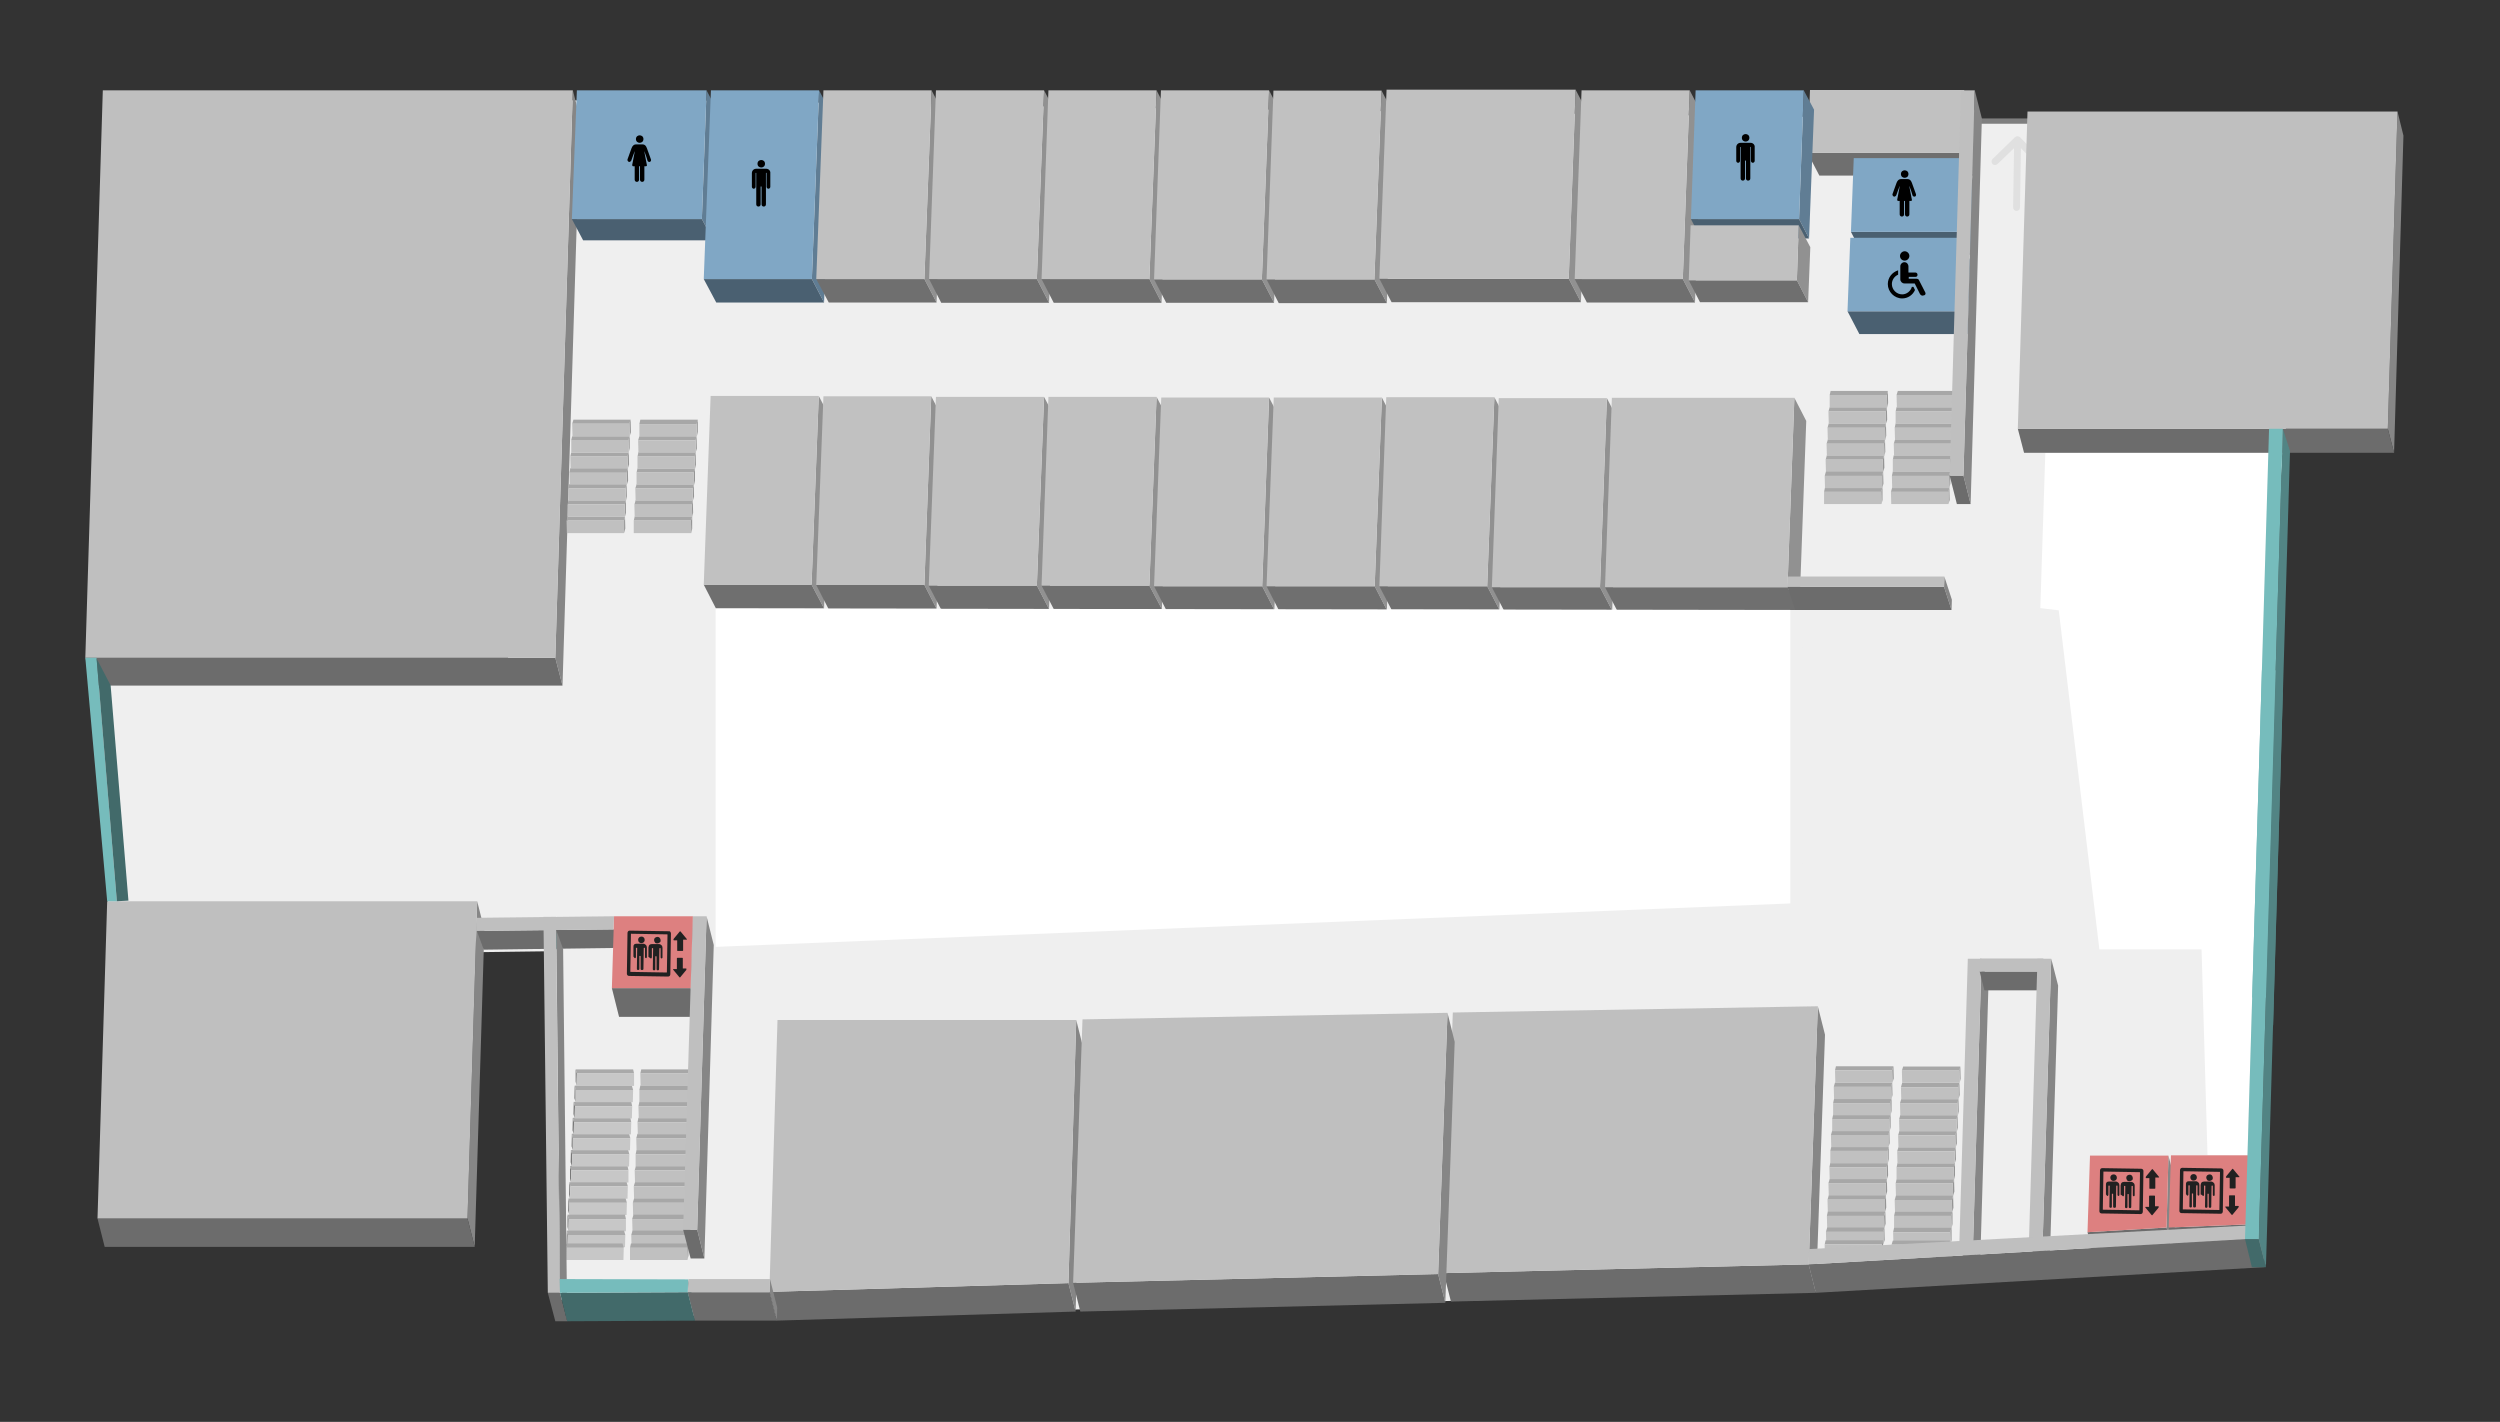 <?xml version="1.0" encoding="utf-8"?>
<!-- Generator: Adobe Illustrator 23.0.1, SVG Export Plug-In . SVG Version: 6.00 Build 0)  -->
<svg version="1.1" id="Layer_1" xmlns="http://www.w3.org/2000/svg" xmlns:xlink="http://www.w3.org/1999/xlink" x="0px" y="0px"
	 width="800px" height="455px" viewBox="0 0 800 455" style="enable-background:new 0 0 800 455;" xml:space="preserve">
<rect x="0" y="0" width="800" height="455" fill="#333333" stroke="none"/>
<g id="base">
	<polygon style="fill:#EFEFEF;" points="182.8,32.1 741.6,39.6 726.6,184.1 720.8,401.5 584.8,413.1 437.1,417 230.8,421.5 
		180.7,418.9 175.8,304.4 152.8,304.7 172.9,110.6 	"/>
	<polygon style="fill:#EFEFEF;" points="29.5,216 34.7,290.8 176.9,302.9 226.3,312.8 230.4,177.7 179.6,177.7 178.5,216.2 	"/>
	<polygon style="display:none;fill:#84D3D3;" points="-793.3,204.4 -788.5,204.4 -782.2,282.4 -786.3,282.4 	"/>
	<polygon style="display:none;fill:#858585;" points="-788.5,204.1 -786.3,217.8 -781.7,282.1 -782.2,282.1 	"/>
	<path style="fill:#EFEFEF;" d="M185.1,31.5l449.1,8l15.3,0.1l5.1,106.8l-1.7,48.2h5.7c0,0,18.4,62.4,13.2,109.3h32.7l1.9,68.1
		l-50.8-0.1l-0.7,28.3l-77.5,4l6.1-75.2L422,344.5l-173.2-18.1l-2.6,87l-67.1,2.6l-0.9-111.9l68-3.4L577,287.8l-0.4-92.5l-343.3-0.9
		l-4.9-18.2l-43.4,1.3v-146H185.1z"/>
	<polygon style="fill:#FFFFFF;" points="654.5,144.9 726,144.8 719.2,369.7 706.4,369.6 704.5,303.8 671.8,303.8 658.8,195.3 
		652.9,194.6 	"/>
	<rect x="631.9" y="37.9" style="fill:#7F7F7F;" width="30.6" height="1.7"/>
	<g>
		<g>
			<g style="enable-background:new    ;">
				<g>
					<polygon style="fill:#919191;" points="628.5,28.8 632.2,36 631.5,56.2 627.7,48.9 					"/>
				</g>
				<g>
					<polygon style="fill:#6F6F6F;" points="627.7,48.9 631.5,56.2 582.2,56.2 578.4,48.9 					"/>
				</g>
				<g>
					<polygon style="fill:#C1C1C1;" points="628.5,28.8 627.7,48.9 578.4,48.9 579.2,28.8 					"/>
				</g>
			</g>
		</g>
	</g>
	<g>
		<g style="enable-background:new    ;">
			<g>
				<polygon style="fill:#868686;" points="226.3,168.7 228.7,176 228.6,179.3 226.2,172 				"/>
			</g>
		</g>
	</g>
	<g>
		<path style="fill:#E0E0E0;" d="M644.8,43.9l-7.2,7c-0.4,0.4-0.4,1.1,0,1.6c0.4,0.4,1.1,0.4,1.6,0l5.3-5.1l-0.3,19
			c0,0.6,0.5,1.1,1.1,1.1s1.1-0.5,1.1-1.1l0.3-19l5.1,5.3c0.4,0.4,1.1,0.4,1.6,0c0.2-0.2,0.3-0.5,0.3-0.8s-0.1-0.6-0.3-0.8l-7-7.2
			C645.9,43.5,645.2,43.5,644.8,43.9z"/>
	</g>
</g>
<g id="landmarks-feri">
	<g id="gama">
		<g>
			<g style="enable-background:new    ;">
				<g>
					<polygon style="fill:#868686;" points="183.3,28.9 185.6,37.7 180,219.4 177.7,210.5 					"/>
				</g>
				<g>
					<polygon style="fill:#6C6C6C;" points="177.7,210.5 180,219.4 29.7,219.4 27.3,210.5 					"/>
				</g>
				<polygon style="fill:#BFBFBF;" points="183.3,28.9 177.7,210.5 27.3,210.5 32.9,28.9 				"/>
			</g>
		</g>
	</g>
	<g id="delta">
		<g>
			<g style="enable-background:new    ;">
				<g>
					<polygon style="fill:#868686;" points="152.7,288.4 155,297.5 151.9,399 149.6,389.9 					"/>
				</g>
				<g>
					<polygon style="fill:#6C6C6C;" points="149.6,389.9 151.9,399 33.5,399 31.2,389.9 					"/>
				</g>
				<g>
					<polygon style="fill:#BFBFBF;" points="152.7,288.4 149.6,389.9 31.2,389.9 34.3,288.4 					"/>
				</g>
			</g>
		</g>
	</g>
	<g id="Žensko_stranišče">
		<g>
			<g style="enable-background:new    ;">
				<g>
					<polygon style="fill:#607D94;" points="226.1,28.9 229.7,35.8 228.2,76.9 224.6,70.1 					"/>
				</g>
				<g>
					<polygon style="fill:#4A6071;" points="224.6,70.1 228.2,76.9 186.6,76.9 183,70.1 					"/>
				</g>
				<g>
					<polygon style="fill:#80A7C5;" points="226.1,28.9 224.6,70.1 183,70.1 184.6,28.9 					"/>
				</g>
			</g>
		</g>
	</g>
	<g id="Moško_stranišče">
		<g>
			<g style="enable-background:new    ;">
				<g>
					<polygon style="fill:#607D94;" points="262.1,28.9 266,36.4 263.7,96.8 259.8,89.3 					"/>
				</g>
				<g>
					<polygon style="fill:#4A6071;" points="259.8,89.3 263.7,96.8 229.2,96.8 225.2,89.3 					"/>
				</g>
				<g>
					<polygon style="fill:#80A7C5;" points="262.1,28.9 259.8,89.3 225.2,89.3 227.5,28.9 					"/>
				</g>
			</g>
		</g>
	</g>
	<g id="Herz">
		<g>
			<g style="enable-background:new    ;">
				<g>
					<polygon style="fill:#868686;" points="767.2,35.7 769.1,43.4 766.1,144.9 764.1,137.2 					"/>
				</g>
				<g>
					<polygon style="fill:#6C6C6C;" points="764.1,137.2 766.1,144.9 647.7,144.9 645.7,137.2 					"/>
				</g>
				<g>
					<polygon style="fill:#BFBFBF;" points="767.2,35.7 764.1,137.2 645.7,137.2 648.8,35.7 					"/>
				</g>
			</g>
		</g>
	</g>
	<g id="beta_1_">
	</g>
	<g id="Tesla">
		<g>
			<g style="enable-background:new    ;">
				<g>
					<polygon style="fill:#868686;" points="581.7,322 584,331.1 581.1,413.7 578.8,404.6 					"/>
				</g>
				<g>
					<polygon style="fill:#6C6C6C;" points="578.8,404.6 581.1,413.7 464.3,416.5 462,407.4 					"/>
				</g>
				<g>
					<polygon style="fill:#BFBFBF;" points="581.7,322 578.8,404.6 462,407.4 464.9,324 					"/>
				</g>
			</g>
		</g>
	</g>
	<g id="Farad">
		<g>
			<g style="enable-background:new    ;">
				<g>
					<polygon style="fill:#868686;" points="344.4,326.4 346.7,335.6 344.2,419.7 341.9,410.6 					"/>
				</g>
				<g>
					<polygon style="fill:#6C6C6C;" points="341.9,410.6 344.2,419.7 248.5,422.6 246.2,413.4 					"/>
				</g>
				<g>
					<polygon style="fill:#BFBFBF;" points="344.4,326.4 341.9,410.6 246.2,413.4 248.8,326.4 					"/>
				</g>
			</g>
		</g>
	</g>
	<g id="Weber">
		<g>
			<g style="enable-background:new    ;">
				<g>
					<polygon style="fill:#868686;" points="463.2,324.1 465.5,333.4 462.5,416.9 460.2,407.7 					"/>
				</g>
				<g>
					<polygon style="fill:#6C6C6C;" points="460.2,407.7 462.5,416.9 345.7,419.7 343.4,410.5 					"/>
				</g>
				<g>
					<polygon style="fill:#BFBFBF;" points="463.2,324.1 460.2,407.7 343.4,410.5 346.4,326.2 					"/>
				</g>
			</g>
		</g>
	</g>
	<g id="_x32_N35">
		<g>
			<g style="enable-background:new    ;">
				<g>
					<polygon style="fill:#919191;" points="298.1,28.9 302,36.4 299.7,96.8 295.8,89.3 					"/>
				</g>
				<g>
					<polygon style="fill:#6F6F6F;" points="295.8,89.3 299.7,96.8 265.2,96.8 261.2,89.3 					"/>
				</g>
				<g>
					<polygon style="fill:#C1C1C1;" points="298.1,28.9 295.8,89.3 261.2,89.3 263.5,28.9 					"/>
				</g>
			</g>
		</g>
	</g>
	<g id="_x32_N36">
		<g>
			<g style="enable-background:new    ;">
				<g>
					<polygon style="fill:#919191;" points="334.1,28.9 338,36.4 335.7,96.9 331.8,89.3 					"/>
				</g>
				<g>
					<polygon style="fill:#6F6F6F;" points="331.8,89.3 335.7,96.9 301.2,96.9 297.3,89.3 					"/>
				</g>
				<g>
					<polygon style="fill:#C1C1C1;" points="334.1,28.9 331.8,89.3 297.3,89.3 299.5,28.9 					"/>
				</g>
			</g>
		</g>
	</g>
	<g id="_x32_N37">
		<g>
			<g style="enable-background:new    ;">
				<g>
					<polygon style="fill:#919191;" points="370.1,28.9 374,36.5 371.7,96.9 367.8,89.3 					"/>
				</g>
				<g>
					<polygon style="fill:#6F6F6F;" points="367.8,89.3 371.7,96.9 337.2,96.9 333.3,89.3 					"/>
				</g>
				<g>
					<polygon style="fill:#C1C1C1;" points="370.1,28.9 367.8,89.3 333.3,89.3 335.5,28.9 					"/>
				</g>
			</g>
		</g>
	</g>
	<g id="_x32_N38">
		<g>
			<g style="enable-background:new    ;">
				<g>
					<polygon style="fill:#919191;" points="406.1,28.9 410,36.5 407.7,96.9 403.8,89.4 					"/>
				</g>
				<g>
					<polygon style="fill:#6F6F6F;" points="403.8,89.4 407.7,96.9 373.2,96.9 369.3,89.4 					"/>
				</g>
				<g>
					<polygon style="fill:#C1C1C1;" points="406.1,28.9 403.8,89.4 369.3,89.4 371.5,28.9 					"/>
				</g>
			</g>
		</g>
	</g>
	<g id="_x32_N39">
		<g>
			<g style="enable-background:new    ;">
				<g>
					<polygon style="fill:#919191;" points="442.1,29 446,36.5 443.8,97 439.8,89.4 					"/>
				</g>
				<g>
					<polygon style="fill:#6F6F6F;" points="439.8,89.4 443.8,97 409.2,97 405.3,89.4 					"/>
				</g>
				<g>
					<polygon style="fill:#C1C1C1;" points="442.1,29 439.8,89.4 405.3,89.4 407.5,29 					"/>
				</g>
			</g>
		</g>
	</g>
	<g id="_x32_N40">
		<g>
			<g style="enable-background:new    ;">
				<g>
					<polygon style="fill:#919191;" points="504.2,28.7 508.1,36.2 505.9,96.7 502,89.2 					"/>
				</g>
				<g>
					<polygon style="fill:#6F6F6F;" points="502,89.2 505.9,96.7 445.3,96.7 441.4,89.2 					"/>
				</g>
				<g>
					<polygon style="fill:#C1C1C1;" points="504.2,28.7 502,89.2 441.4,89.2 443.7,28.7 					"/>
				</g>
			</g>
		</g>
	</g>
	<g id="nopointer_3_">
		<g>
			<g style="enable-background:new    ;">
				<g>
					<polygon style="fill:#919191;" points="540.7,28.9 544.6,36.4 542.4,96.8 538.5,89.3 					"/>
				</g>
				<g>
					<polygon style="fill:#6F6F6F;" points="538.5,89.3 542.4,96.8 507.8,96.8 503.9,89.3 					"/>
				</g>
				<g>
					<polygon style="fill:#C1C1C1;" points="540.7,28.9 538.5,89.3 503.9,89.3 506.1,28.9 					"/>
				</g>
			</g>
		</g>
	</g>
	<g id="Moško_stranišče_zaposleni">
		<g>
			<g style="enable-background:new    ;">
				<g>
					<polygon style="fill:#607D94;" points="577.2,28.9 580.5,35.1 578.9,76.3 575.7,70.1 					"/>
				</g>
				<g>
					<polygon style="fill:#4A6071;" points="575.7,70.1 578.9,76.3 544.3,76.3 541.1,70.1 					"/>
				</g>
				<g>
					<polygon style="fill:#80A7C5;" points="577.2,28.9 575.7,70.1 541.1,70.1 542.6,28.9 					"/>
				</g>
			</g>
		</g>
	</g>
	<g id="Žensko_stranišče_zaposleni">
		<g>
			<g style="enable-background:new    ;">
				<g>
					<polygon style="fill:#607D94;" points="627.8,50.6 631.5,57.9 630.6,81.5 626.9,74.2 					"/>
				</g>
				<g>
					<polygon style="fill:#4A6071;" points="626.9,74.2 630.6,81.5 596.1,81.5 592.3,74.2 					"/>
				</g>
				<g>
					<polygon style="fill:#80A7C5;" points="627.8,50.6 626.9,74.2 592.3,74.2 593.2,50.6 					"/>
				</g>
			</g>
		</g>
	</g>
	<g id="Stranišče_za_invalide">
		<g>
			<g style="enable-background:new    ;">
				<g>
					<polygon style="fill:#607D94;" points="626.7,76.1 630.5,83.3 629.6,106.9 625.8,99.6 					"/>
				</g>
				<g>
					<polygon style="fill:#4A6071;" points="625.8,99.6 629.6,106.9 595,106.9 591.2,99.6 					"/>
				</g>
				<g>
					<polygon style="fill:#80A7C5;" points="626.7,76.1 625.8,99.6 591.2,99.6 592.1,76.1 					"/>
				</g>
			</g>
		</g>
	</g>
	<g id="_x32_N28">
		<g>
			<g style="enable-background:new    ;">
				<g>
					<polygon style="fill:#919191;" points="262,126.7 265.9,134.2 263.7,194.7 259.7,187.1 					"/>
				</g>
				<g>
					<polygon style="fill:#6F6F6F;" points="259.7,187.1 263.7,194.7 229.1,194.7 225.2,187.1 					"/>
				</g>
				<g>
					<polygon style="fill:#C1C1C1;" points="262,126.7 259.7,187.1 225.2,187.1 227.4,126.7 					"/>
				</g>
			</g>
		</g>
	</g>
	<g id="_x32_N29">
		<g>
			<g style="enable-background:new    ;">
				<g>
					<polygon style="fill:#919191;" points="298,126.8 301.9,134.3 299.7,194.8 295.8,187.2 					"/>
				</g>
				<g>
					<polygon style="fill:#6F6F6F;" points="295.8,187.2 299.7,194.8 265.1,194.8 261.2,187.2 					"/>
				</g>
				<g>
					<polygon style="fill:#C1C1C1;" points="298,126.8 295.8,187.2 261.2,187.2 263.5,126.8 					"/>
				</g>
			</g>
		</g>
	</g>
	<g id="_x32_N30">
		<g>
			<g style="enable-background:new    ;">
				<g>
					<polygon style="fill:#919191;" points="334.1,127 338,134.5 335.7,194.9 331.8,187.4 					"/>
				</g>
				<g>
					<polygon style="fill:#6F6F6F;" points="331.8,187.4 335.7,194.9 301.1,194.9 297.2,187.4 					"/>
				</g>
				<g>
					<polygon style="fill:#C1C1C1;" points="334.1,127 331.8,187.4 297.2,187.4 299.5,127 					"/>
				</g>
			</g>
		</g>
	</g>
	<g id="_x32_N31">
		<g>
			<g style="enable-background:new    ;">
				<g>
					<polygon style="fill:#919191;" points="370.1,127 374,134.5 371.8,194.9 367.8,187.4 					"/>
				</g>
				<g>
					<polygon style="fill:#6F6F6F;" points="367.8,187.4 371.8,194.9 337.2,194.9 333.3,187.4 					"/>
				</g>
				<g>
					<polygon style="fill:#C1C1C1;" points="370.1,127 367.8,187.4 333.3,187.4 335.5,127 					"/>
				</g>
			</g>
		</g>
	</g>
	<g id="_x32_N32">
		<g>
			<g style="enable-background:new    ;">
				<g>
					<polygon style="fill:#919191;" points="406.1,127.2 410,134.7 407.8,195.2 403.9,187.6 					"/>
				</g>
				<g>
					<polygon style="fill:#6F6F6F;" points="403.9,187.6 407.8,195.2 373.2,195.2 369.3,187.6 					"/>
				</g>
				<g>
					<polygon style="fill:#C1C1C1;" points="406.1,127.2 403.9,187.6 369.3,187.6 371.6,127.2 					"/>
				</g>
			</g>
		</g>
	</g>
	<g id="_x32_N33">
		<g>
			<g style="enable-background:new    ;">
				<g>
					<polygon style="fill:#919191;" points="442.2,127.2 446.1,134.8 443.8,195.2 439.9,187.6 					"/>
				</g>
				<g>
					<polygon style="fill:#6F6F6F;" points="439.9,187.6 443.8,195.2 409.2,195.2 405.3,187.6 					"/>
				</g>
				<g>
					<polygon style="fill:#C1C1C1;" points="442.2,127.2 439.9,187.6 405.3,187.6 407.6,127.2 					"/>
				</g>
			</g>
		</g>
	</g>
	<g id="_x32_N34">
		<g>
			<g style="enable-background:new    ;">
				<g>
					<polygon style="fill:#919191;" points="478.2,127.1 482.1,134.7 479.8,195.1 475.9,187.6 					"/>
				</g>
				<g>
					<polygon style="fill:#6F6F6F;" points="475.9,187.6 479.8,195.1 445.3,195.1 441.4,187.6 					"/>
				</g>
				<g>
					<polygon style="fill:#C1C1C1;" points="478.2,127.1 475.9,187.6 441.4,187.6 443.6,127.1 					"/>
				</g>
			</g>
		</g>
	</g>
	<g id="nopointer_4_">
		<g>
			<g style="enable-background:new    ;">
				<g>
					<polygon style="fill:#919191;" points="514.2,127.4 518.1,135 515.9,195.4 512,187.9 					"/>
				</g>
				<g>
					<polygon style="fill:#6F6F6F;" points="512,187.9 515.9,195.4 481.3,195.4 477.4,187.9 					"/>
				</g>
				<g>
					<polygon style="fill:#C1C1C1;" points="514.2,127.4 512,187.9 477.4,187.9 479.6,127.4 					"/>
				</g>
			</g>
		</g>
	</g>
	<g id="Seminarska_soba">
		<g>
			<g style="enable-background:new    ;">
				<g>
					<polygon style="fill:#919191;" points="574.2,127.3 578,134.7 575.8,195.2 572,187.9 					"/>
				</g>
				<g>
					<polygon style="fill:#6F6F6F;" points="572,187.9 575.8,195.2 517.4,195.2 513.6,187.9 					"/>
				</g>
				<g>
					<polygon style="fill:#C1C1C1;" points="574.2,127.3 572,187.9 513.6,187.9 515.8,127.3 					"/>
				</g>
			</g>
		</g>
	</g>
	<g id="LiftS2-2">
		<g>
			<g style="enable-background:new    ;">
				<g>
					<polygon style="fill:#868686;" points="693.9,369.8 696.3,378.9 695.6,401.9 693.3,392.8 					"/>
				</g>
				<g>
					<polygon style="fill:#6C6C6C;" points="693.3,392.8 695.6,401.9 670.4,403.4 668,394.3 					"/>
				</g>
				<g>
					<polygon style="fill:#DD8080;" points="693.9,369.8 693.3,392.8 668,394.3 668.8,369.8 					"/>
				</g>
			</g>
		</g>
		<g>
			<g>
				<path style="fill:#212121;" d="M675.6,377.6c-0.2-0.2-0.3-0.5-0.3-0.8s0.1-0.5,0.3-0.7s0.5-0.3,0.8-0.3s0.5,0.1,0.7,0.3
					c0.2,0.2,0.3,0.5,0.3,0.8s-0.1,0.5-0.3,0.7s-0.5,0.3-0.8,0.3S675.8,377.8,675.6,377.6z M674.2,382.6c0.1,0.1,0.1,0.1,0.2,0.1
					s0.2,0,0.2-0.1s0.1-0.1,0.1-0.3v-2.7v-0.1c0,0,0-0.1,0.1-0.1h0.1h0.1c0,0,0.1,0,0.1,0.1l-0.1,6.6c0,0.1,0,0.2,0.1,0.3
					c0.1,0.1,0.2,0.1,0.3,0.1s0.2,0,0.3-0.1s0.1-0.2,0.1-0.3v-2.6v-1.4c0-0.1,0-0.1,0.1-0.1s0.1,0,0.1,0h0.1c0.1,0,0.1,0.1,0.1,0.1
					v1.4v2.6c0,0.1,0,0.2,0.1,0.3c0.1,0.1,0.2,0.1,0.3,0.1s0.3,0,0.4-0.1c0.1-0.1,0.1-0.2,0.1-0.3l0.1-6.6c0,0,0-0.1,0.1-0.1h0.1
					h0.1c0,0,0.1,0,0.1,0.1v0.1v2.7c0,0.1,0,0.2,0.1,0.3c0.1,0.1,0.1,0.1,0.2,0.1s0.2,0,0.2-0.1c0.1-0.1,0.1-0.1,0.1-0.3v-3
					c0-0.3-0.1-0.6-0.3-0.8c-0.2-0.2-0.5-0.4-0.8-0.4h-1.2l0,0h-1.1c-0.3,0-0.6,0.1-0.7,0.3c-0.2,0.2-0.2,0.5-0.2,0.8v3
					C674.1,382.5,674.1,382.5,674.2,382.6z M685.7,374.2c0.1,0.1,0.2,0.3,0.2,0.5l-0.2,13.1c0,0.2-0.1,0.3-0.2,0.5
					c-0.1,0.1-0.3,0.2-0.5,0.2l-12.5-0.2c-0.2,0-0.4-0.1-0.5-0.2s-0.2-0.3-0.2-0.5l0.2-13.1c0-0.2,0.1-0.3,0.2-0.5
					c0.1-0.1,0.3-0.2,0.5-0.2l12.5,0.2C685.4,374,685.5,374.1,685.7,374.2z M684.8,375.1l-11.7-0.2l-0.2,12.2l11.7,0.2L684.8,375.1
					L684.8,375.1z M681.4,378c0.3,0,0.5-0.1,0.8-0.3s0.3-0.4,0.3-0.7s-0.1-0.5-0.3-0.8c-0.2-0.2-0.4-0.3-0.7-0.3s-0.5,0.1-0.8,0.3
					c-0.2,0.2-0.3,0.4-0.3,0.7s0.1,0.5,0.3,0.8C680.8,377.9,681.1,378,681.4,378z M679.2,382.7c0.1,0.1,0.1,0.1,0.2,0.1
					s0.2,0,0.2-0.1s0.1-0.1,0.1-0.3v-2.7v-0.1c0,0,0-0.1,0.1-0.1h0.1h0.1c0,0,0.1,0,0.1,0.1l-0.1,6.6c0,0.1,0,0.2,0.1,0.3
					c0.1,0.1,0.2,0.1,0.3,0.1s0.2,0,0.3-0.1s0.1-0.2,0.1-0.3v-2.6v-1.4c0-0.1,0-0.1,0.1-0.1s0.1,0,0.1,0h0.1c0.1,0,0.1,0.1,0.1,0.1
					v1.4v2.6c0,0.1,0,0.2,0.1,0.3c0.1,0.1,0.2,0.1,0.3,0.1s0.2,0,0.3-0.1s0.1-0.2,0.1-0.3l0.1-6.6c0,0,0-0.1,0.1-0.1h0.1h0.1
					c0,0,0.1,0,0.1,0.1v0.1v2.7c0,0.1,0,0.2,0.1,0.3c0.1,0.1,0.1,0.1,0.2,0.1s0.2,0,0.2-0.1c0.1-0.1,0.1-0.1,0.1-0.3v-3
					c0-0.3-0.1-0.6-0.3-0.8c-0.2-0.2-0.5-0.4-0.8-0.4h-1.2l0,0l0,0h-1.1c-0.3,0-0.6,0.1-0.8,0.3c-0.2,0.2-0.2,0.5-0.3,0.8v3
					C679.1,382.5,679.1,382.6,679.2,382.7z M690.6,386c-0.4,0-1,0-1,0s0-0.2,0-0.4c0-0.8,0-2.3,0-2.9c0,0,0-0.1-0.2-0.1
					s-1.3,0-1.5,0s-0.2,0.2-0.2,0.2c0,0.6,0,2.1,0,2.9c0,0.3,0,0.5,0,0.5s-0.8,0-1.1,0s0,0.3,0,0.3l1.9,2.3c0,0,0.2,0.2,0.3,0
					c0.2-0.2,1.9-2.3,1.9-2.3S691,386,690.6,386z M686.8,377c0.4,0,1,0,1,0s0,0.2,0,0.4c0,0.8,0,2.3,0,2.9c0,0,0,0.1,0.2,0.1
					s1.3,0,1.5,0s0.2-0.2,0.2-0.2c0-0.6,0-2.1,0-2.9c0-0.3,0-0.5,0-0.5s0.8,0,1.1,0s0-0.3,0-0.3l-1.9-2.3c0,0-0.2-0.2-0.3,0
					c-0.2,0.2-1.9,2.3-1.9,2.3S686.5,377,686.8,377z"/>
			</g>
		</g>
	</g>
	<g id="LiftS1-0">
		<g>
			<g style="enable-background:new    ;">
				<g>
					<polygon style="fill:#868686;" points="719.9,369.7 722.2,378.9 721.5,400.9 719.2,391.8 					"/>
				</g>
				<g>
					<polygon style="fill:#6C6C6C;" points="719.2,391.8 721.5,400.9 696.3,401.9 694,392.8 					"/>
				</g>
				<g>
					<polygon style="fill:#DD8080;" points="719.9,369.7 719.2,391.8 694,392.8 694.7,369.7 					"/>
				</g>
			</g>
		</g>
		<g>
			<g>
				<path style="fill:#212121;" d="M701.2,377.5c-0.2-0.2-0.3-0.5-0.3-0.8s0.1-0.5,0.3-0.7s0.5-0.3,0.8-0.3s0.5,0.1,0.7,0.3
					c0.2,0.2,0.3,0.5,0.3,0.8s-0.1,0.5-0.3,0.7s-0.5,0.3-0.8,0.3C701.6,377.8,701.4,377.7,701.2,377.5z M699.8,382.5
					c0.1,0.1,0.1,0.1,0.2,0.1c0.1,0,0.2,0,0.2-0.1c0.1-0.1,0.1-0.1,0.1-0.3v-2.7v-0.1c0,0,0-0.1,0.1-0.1s0.1,0,0.1,0h0.1
					c0,0,0.1,0,0.1,0.1l-0.1,6.6c0,0.1,0,0.2,0.1,0.3c0.1,0.1,0.2,0.1,0.3,0.1s0.2,0,0.3-0.1s0.1-0.2,0.1-0.3v-2.6V382
					c0-0.1,0-0.1,0.1-0.1s0.1,0,0.1,0h0.1l0.1,0.1v1.4v2.6c0,0.1,0,0.2,0.1,0.3c0.1,0.1,0.2,0.1,0.3,0.1s0.3,0,0.4-0.1
					c0.1-0.1,0.1-0.2,0.1-0.3l0.1-6.6c0,0,0-0.1,0.1-0.1h0.1h0.1c0,0,0.1,0,0.1,0.1v0.1v2.7c0,0.1,0,0.2,0.1,0.3
					c0.1,0.1,0.1,0.1,0.2,0.1c0.1,0,0.2,0,0.2-0.1c0.1-0.1,0.1-0.1,0.1-0.3v-3c0-0.3-0.1-0.6-0.3-0.8s-0.5-0.4-0.8-0.4h-1.2l0,0
					h-1.1c-0.3,0-0.6,0.1-0.7,0.3c-0.2,0.2-0.2,0.5-0.2,0.8v3C699.7,382.4,699.7,382.4,699.8,382.5z M711.3,374.1
					c0.1,0.1,0.2,0.3,0.2,0.5l-0.2,13.1c0,0.2-0.1,0.3-0.2,0.5c-0.1,0.1-0.3,0.2-0.5,0.2l-12.5-0.2c-0.2,0-0.4-0.1-0.5-0.2
					s-0.2-0.3-0.2-0.5l0.2-13.1c0-0.2,0.1-0.3,0.2-0.5c0.1-0.1,0.3-0.2,0.5-0.2l12.5,0.2C711,373.9,711.2,374,711.3,374.1z
					 M710.4,375l-11.7-0.2l-0.2,12.2l11.7,0.2L710.4,375L710.4,375z M707,377.9c0.3,0,0.5-0.1,0.8-0.3s0.3-0.4,0.3-0.7
					s-0.1-0.5-0.3-0.8c-0.2-0.2-0.4-0.3-0.7-0.3s-0.5,0.1-0.8,0.3c-0.2,0.2-0.3,0.4-0.3,0.7c0,0.3,0.1,0.5,0.3,0.8
					C706.4,377.8,706.7,377.9,707,377.9z M704.8,382.6c0.1,0.1,0.1,0.1,0.2,0.1c0.1,0,0.2,0,0.2-0.1c0.1-0.1,0.1-0.1,0.1-0.3v-2.7
					v-0.1c0,0,0-0.1,0.1-0.1s0.1,0,0.1,0h0.1c0,0,0.1,0,0.1,0.1l-0.1,6.6c0,0.1,0,0.2,0.1,0.3c0.1,0.1,0.2,0.1,0.3,0.1
					s0.2,0,0.3-0.1s0.1-0.2,0.1-0.3v-2.6v-1.4c0-0.1,0-0.1,0.1-0.1s0.1,0,0.1,0h0.1c0.1,0,0.1,0.1,0.1,0.1v1.4v2.6
					c0,0.1,0,0.2,0.1,0.3c0.1,0.1,0.2,0.1,0.3,0.1s0.2,0,0.3-0.1s0.1-0.2,0.1-0.3l0.1-6.6c0,0,0-0.1,0.1-0.1h0.1h0.1
					c0,0,0.1,0,0.1,0.1v0.1v2.7c0,0.1,0,0.2,0.1,0.3c0.1,0.1,0.1,0.1,0.2,0.1c0.1,0,0.2,0,0.2-0.1c0.1-0.1,0.1-0.1,0.1-0.3v-3
					c0-0.3-0.1-0.6-0.3-0.8c-0.2-0.2-0.5-0.4-0.8-0.4h-1.2l0,0l0,0h-1.1c-0.3,0-0.6,0.1-0.8,0.3c-0.2,0.2-0.2,0.5-0.3,0.8v3
					C704.7,382.4,704.8,382.5,704.8,382.6z M716.2,385.9c-0.4,0-1,0-1,0s0-0.2,0-0.4c0-0.8,0-2.3,0-2.9c0,0,0-0.1-0.2-0.1
					s-1.3,0-1.5,0s-0.2,0.2-0.2,0.2c0,0.6,0,2.1,0,2.9c0,0.3,0,0.5,0,0.5s-0.8,0-1.1,0s0,0.3,0,0.3l1.9,2.3c0,0,0.2,0.2,0.3,0
					c0.2-0.2,1.9-2.3,1.9-2.3S716.6,385.9,716.2,385.9z M712.5,376.9c0.4,0,1,0,1,0s0,0.2,0,0.4c0,0.8,0,2.3,0,2.9
					c0,0,0,0.1,0.2,0.1s1.3,0,1.5,0s0.2-0.2,0.2-0.2c0-0.6,0-2.1,0-2.9c0-0.3,0-0.5,0-0.5s0.8,0,1.1,0s0-0.3,0-0.3l-1.9-2.3
					c0,0-0.2-0.2-0.3,0c-0.2,0.2-1.9,2.3-1.9,2.3S712.1,376.9,712.5,376.9z"/>
			</g>
		</g>
	</g>
	<g id="nadstopje2_x5F_4">
		<g>
			<g>
				<g>
					<g style="enable-background:new    ;">
						<g>
							<polygon style="fill:#959595;" points="625.2,373.6 625.6,372.2 625.6,376.1 625.3,377.5 							"/>
						</g>
						<g>
							<polygon style="fill:#A7A7A7;" points="606.9,373.6 607.2,372.2 625.6,372.2 625.2,373.6 							"/>
						</g>
						<g>
							<polygon style="fill:#C0C0C0;" points="625.2,373.6 625.3,377.5 606.9,377.5 606.9,373.6 							"/>
						</g>
					</g>
				</g>
			</g>
			<g>
				<g>
					<g style="enable-background:new    ;">
						<g>
							<polygon style="fill:#959595;" points="625.5,368.4 625.8,367.1 625.9,371 625.5,372.4 							"/>
						</g>
						<g>
							<polygon style="fill:#A7A7A7;" points="607.1,368.4 607.5,367.1 625.8,367.1 625.5,368.4 							"/>
						</g>
						<g>
							<polygon style="fill:#C0C0C0;" points="625.5,368.4 625.5,372.4 607.2,372.4 607.1,368.4 							"/>
						</g>
					</g>
				</g>
			</g>
			<g>
				<g>
					<g style="enable-background:new    ;">
						<g>
							<polygon style="fill:#959595;" points="625.7,363.3 626.1,361.9 626.2,365.9 625.8,367.2 							"/>
						</g>
						<g>
							<polygon style="fill:#A7A7A7;" points="607.4,363.3 607.8,361.9 626.1,361.9 625.7,363.3 							"/>
						</g>
						<g>
							<polygon style="fill:#C0C0C0;" points="625.7,363.3 625.8,367.2 607.5,367.2 607.4,363.3 							"/>
						</g>
					</g>
				</g>
			</g>
			<g>
				<g>
					<g style="enable-background:new    ;">
						<g>
							<polygon style="fill:#959595;" points="626.1,358.2 626.4,356.8 626.5,360.8 626.2,362.1 							"/>
						</g>
						<g>
							<polygon style="fill:#A7A7A7;" points="607.7,358.2 608.1,356.8 626.4,356.8 626.1,358.2 							"/>
						</g>
						<g>
							<polygon style="fill:#C0C0C0;" points="626.1,358.2 626.2,362.1 607.8,362.1 607.7,358.2 							"/>
						</g>
					</g>
				</g>
			</g>
			<g>
				<g>
					<g style="enable-background:new    ;">
						<g>
							<polygon style="fill:#959595;" points="626.4,353 626.7,351.7 626.8,355.6 626.5,357 							"/>
						</g>
						<g>
							<polygon style="fill:#A7A7A7;" points="608,353 608.4,351.7 626.7,351.7 626.4,353 							"/>
						</g>
						<g>
							<polygon style="fill:#C0C0C0;" points="626.4,353 626.5,357 608.1,357 608,353 							"/>
						</g>
					</g>
				</g>
			</g>
			<g>
				<g>
					<g style="enable-background:new    ;">
						<g>
							<polygon style="fill:#959595;" points="626.7,347.9 627,346.5 627.1,350.4 626.7,351.8 							"/>
						</g>
						<g>
							<polygon style="fill:#A7A7A7;" points="608.3,347.9 608.7,346.5 627,346.5 626.7,347.9 							"/>
						</g>
						<g>
							<polygon style="fill:#C0C0C0;" points="626.7,347.9 626.7,351.8 608.4,351.8 608.3,347.9 							"/>
						</g>
					</g>
				</g>
			</g>
			<g>
				<g>
					<g style="enable-background:new    ;">
						<g>
							<polygon style="fill:#959595;" points="627,342.6 627.3,341.3 627.4,345.2 627.1,346.5 							"/>
						</g>
						<g>
							<polygon style="fill:#A7A7A7;" points="608.6,342.6 609,341.3 627.3,341.3 627,342.6 							"/>
						</g>
						<g>
							<polygon style="fill:#C0C0C0;" points="627,342.6 627.1,346.5 608.7,346.5 608.6,342.6 							"/>
						</g>
					</g>
				</g>
			</g>
		</g>
		<g>
			<g>
				<g style="enable-background:new    ;">
					<g>
						<polygon style="fill:#959595;" points="624.9,378.7 625.3,377.4 625.4,381.3 625,382.7 						"/>
					</g>
					<g>
						<polygon style="fill:#A7A7A7;" points="606.6,378.7 606.9,377.4 625.3,377.4 624.9,378.7 						"/>
					</g>
					<g>
						<polygon style="fill:#C0C0C0;" points="624.9,378.7 625,382.7 606.7,382.7 606.6,378.7 						"/>
					</g>
				</g>
			</g>
		</g>
		<g>
			<g>
				<g style="enable-background:new    ;">
					<g>
						<polygon style="fill:#959595;" points="624.6,384 625,382.6 625.1,386.5 624.7,387.9 						"/>
					</g>
					<g>
						<polygon style="fill:#A7A7A7;" points="606.3,384 606.7,382.6 625,382.6 624.6,384 						"/>
					</g>
					<g>
						<polygon style="fill:#C0C0C0;" points="624.6,384 624.7,387.9 606.4,387.9 606.3,384 						"/>
					</g>
				</g>
			</g>
		</g>
		<g>
			<g>
				<g style="enable-background:new    ;">
					<g>
						<polygon style="fill:#959595;" points="624.4,389.1 624.8,387.8 624.8,391.7 624.5,393.1 						"/>
					</g>
					<g>
						<polygon style="fill:#A7A7A7;" points="606.1,389.1 606.4,387.8 624.8,387.8 624.4,389.1 						"/>
					</g>
					<g>
						<polygon style="fill:#C0C0C0;" points="624.4,389.1 624.5,393.1 606.1,393.1 606.1,389.1 						"/>
					</g>
				</g>
			</g>
		</g>
		<g>
			<g>
				<g style="enable-background:new    ;">
					<g>
						<polygon style="fill:#959595;" points="624.1,394.3 624.5,392.9 624.5,396.8 624.2,398.2 						"/>
					</g>
					<g>
						<polygon style="fill:#A7A7A7;" points="605.8,394.3 606.1,392.9 624.5,392.9 624.1,394.3 						"/>
					</g>
					<g>
						<polygon style="fill:#C0C0C0;" points="624.1,394.3 624.2,398.2 605.9,398.2 605.8,394.3 						"/>
					</g>
				</g>
			</g>
		</g>
		<g>
			<g>
				<g style="enable-background:new    ;">
					<g>
						<polygon style="fill:#959595;" points="623.7,398.3 624,397 624.1,400.9 623.7,402.3 						"/>
					</g>
					<g>
						<polygon style="fill:#A7A7A7;" points="605.3,398.3 605.7,397 624,397 623.7,398.3 						"/>
					</g>
					<g>
						<polygon style="fill:#C0C0C0;" points="623.7,398.3 623.7,402.3 605.4,402.3 605.3,398.3 						"/>
					</g>
				</g>
			</g>
		</g>
		<g>
			<g>
				<g>
					<g>
						<g style="enable-background:new    ;">
							<g>
								<polygon style="fill:#959595;" points="603.7,373.5 604.1,372.1 604.2,376.1 603.8,377.4 								"/>
							</g>
							<g>
								<polygon style="fill:#A7A7A7;" points="585.4,373.5 585.7,372.1 604.1,372.1 603.7,373.5 								"/>
							</g>
							<g>
								<polygon style="fill:#C0C0C0;" points="603.7,373.5 603.8,377.4 585.5,377.4 585.4,373.5 								"/>
							</g>
						</g>
					</g>
				</g>
				<g>
					<g>
						<g style="enable-background:new    ;">
							<g>
								<polygon style="fill:#959595;" points="604,368.3 604.4,367 604.4,370.9 604.1,372.3 								"/>
							</g>
							<g>
								<polygon style="fill:#A7A7A7;" points="585.7,368.3 586,367 604.4,367 604,368.3 								"/>
							</g>
							<g>
								<polygon style="fill:#C0C0C0;" points="604,368.3 604.1,372.3 585.7,372.3 585.7,368.3 								"/>
							</g>
						</g>
					</g>
				</g>
				<g>
					<g>
						<g style="enable-background:new    ;">
							<g>
								<polygon style="fill:#959595;" points="604.3,363.2 604.6,361.8 604.7,365.8 604.3,367.1 								"/>
							</g>
							<g>
								<polygon style="fill:#A7A7A7;" points="585.9,363.2 586.3,361.8 604.6,361.8 604.3,363.2 								"/>
							</g>
							<g>
								<polygon style="fill:#C0C0C0;" points="604.3,363.2 604.3,367.1 586,367.1 585.9,363.2 								"/>
							</g>
						</g>
					</g>
				</g>
				<g>
					<g>
						<g style="enable-background:new    ;">
							<g>
								<polygon style="fill:#959595;" points="604.6,358.1 605,356.7 605,360.7 604.7,362 								"/>
							</g>
							<g>
								<polygon style="fill:#A7A7A7;" points="586.3,358.1 586.6,356.7 605,356.7 604.6,358.1 								"/>
							</g>
							<g>
								<polygon style="fill:#C0C0C0;" points="604.6,358.1 604.7,362 586.3,362 586.3,358.1 								"/>
							</g>
						</g>
					</g>
				</g>
				<g>
					<g>
						<g style="enable-background:new    ;">
							<g>
								<polygon style="fill:#959595;" points="604.9,353 605.3,351.6 605.3,355.5 605,356.9 								"/>
							</g>
							<g>
								<polygon style="fill:#A7A7A7;" points="586.6,353 586.9,351.6 605.3,351.6 604.9,353 								"/>
							</g>
							<g>
								<polygon style="fill:#C0C0C0;" points="604.9,353 605,356.9 586.6,356.9 586.6,353 								"/>
							</g>
						</g>
					</g>
				</g>
				<g>
					<g>
						<g style="enable-background:new    ;">
							<g>
								<polygon style="fill:#959595;" points="605.2,347.8 605.5,346.4 605.6,350.4 605.3,351.7 								"/>
							</g>
							<g>
								<polygon style="fill:#A7A7A7;" points="586.8,347.8 587.2,346.4 605.5,346.4 605.2,347.8 								"/>
							</g>
							<g>
								<polygon style="fill:#C0C0C0;" points="605.2,347.8 605.3,351.7 586.9,351.7 586.8,347.8 								"/>
							</g>
						</g>
					</g>
				</g>
				<g>
					<g>
						<g style="enable-background:new    ;">
							<g>
								<polygon style="fill:#959595;" points="605.5,342.5 605.9,341.2 606,345.1 605.6,346.4 								"/>
							</g>
							<g>
								<polygon style="fill:#A7A7A7;" points="587.2,342.5 587.5,341.2 605.9,341.2 605.5,342.5 								"/>
							</g>
							<g>
								<polygon style="fill:#C0C0C0;" points="605.5,342.5 605.6,346.4 587.3,346.4 587.2,342.5 								"/>
							</g>
						</g>
					</g>
				</g>
			</g>
			<g>
				<g>
					<g style="enable-background:new    ;">
						<g>
							<polygon style="fill:#959595;" points="603.5,378.6 603.8,377.3 603.9,381.2 603.5,382.6 							"/>
						</g>
						<g>
							<polygon style="fill:#A7A7A7;" points="585.1,378.6 585.5,377.3 603.8,377.3 603.5,378.6 							"/>
						</g>
						<g>
							<polygon style="fill:#C0C0C0;" points="603.5,378.6 603.5,382.6 585.2,382.6 585.1,378.6 							"/>
						</g>
					</g>
				</g>
			</g>
			<g>
				<g>
					<g style="enable-background:new    ;">
						<g>
							<polygon style="fill:#959595;" points="603.2,383.9 603.5,382.5 603.6,386.4 603.2,387.8 							"/>
						</g>
						<g>
							<polygon style="fill:#A7A7A7;" points="584.8,383.9 585.2,382.5 603.5,382.5 603.2,383.9 							"/>
						</g>
						<g>
							<polygon style="fill:#C0C0C0;" points="603.2,383.9 603.2,387.8 584.9,387.8 584.8,383.9 							"/>
						</g>
					</g>
				</g>
			</g>
			<g>
				<g>
					<g style="enable-background:new    ;">
						<g>
							<polygon style="fill:#959595;" points="602.9,389.1 603.3,387.7 603.4,391.6 603,393 							"/>
						</g>
						<g>
							<polygon style="fill:#A7A7A7;" points="584.6,389.1 584.9,387.7 603.3,387.7 602.9,389.1 							"/>
						</g>
						<g>
							<polygon style="fill:#C0C0C0;" points="602.9,389.1 603,393 584.7,393 584.6,389.1 							"/>
						</g>
					</g>
				</g>
			</g>
			<g>
				<g>
					<g style="enable-background:new    ;">
						<g>
							<polygon style="fill:#959595;" points="602.7,394.2 603,392.8 603.1,396.8 602.7,398.1 							"/>
						</g>
						<g>
							<polygon style="fill:#A7A7A7;" points="584.3,394.2 584.7,392.8 603,392.8 602.7,394.2 							"/>
						</g>
						<g>
							<polygon style="fill:#C0C0C0;" points="602.7,394.2 602.7,398.1 584.4,398.1 584.3,394.2 							"/>
						</g>
					</g>
				</g>
			</g>
			<g>
				<g>
					<g style="enable-background:new    ;">
						<g>
							<polygon style="fill:#959595;" points="602.2,398.2 602.6,396.9 602.6,400.8 602.3,402.2 							"/>
						</g>
						<g>
							<polygon style="fill:#A7A7A7;" points="583.9,398.2 584.2,396.9 602.6,396.9 602.2,398.2 							"/>
						</g>
						<g>
							<polygon style="fill:#C0C0C0;" points="602.2,398.2 602.3,402.2 583.9,402.2 583.9,398.2 							"/>
						</g>
					</g>
				</g>
			</g>
		</g>
	</g>
	<g id="nadstopje2_x5F_3">
		<g>
			<g>
				<g>
					<g style="enable-background:new    ;">
						<g>
							<polygon style="fill:#959595;" points="221.4,374.5 221.8,373.1 221.9,377.1 221.5,378.4 							"/>
						</g>
						<g>
							<polygon style="fill:#A7A7A7;" points="203.1,374.5 203.5,373.1 221.8,373.1 221.4,374.5 							"/>
						</g>
						<g>
							<polygon style="fill:#C0C0C0;" points="221.4,374.5 221.5,378.4 203.2,378.4 203.1,374.5 							"/>
						</g>
					</g>
				</g>
			</g>
			<g>
				<g>
					<g style="enable-background:new    ;">
						<g>
							<polygon style="fill:#959595;" points="221.7,369.4 222.1,368 222.1,371.9 221.8,373.3 							"/>
						</g>
						<g>
							<polygon style="fill:#A7A7A7;" points="203.4,369.4 203.7,368 222.1,368 221.7,369.4 							"/>
						</g>
						<g>
							<polygon style="fill:#C0C0C0;" points="221.7,369.4 221.8,373.3 203.4,373.3 203.4,369.4 							"/>
						</g>
					</g>
				</g>
			</g>
			<g>
				<g>
					<g style="enable-background:new    ;">
						<g>
							<polygon style="fill:#959595;" points="222,364.2 222.3,362.8 222.4,366.8 222.1,368.1 							"/>
						</g>
						<g>
							<polygon style="fill:#A7A7A7;" points="203.6,364.2 204,362.8 222.3,362.8 222,364.2 							"/>
						</g>
						<g>
							<polygon style="fill:#C0C0C0;" points="222,364.2 222.1,368.1 203.7,368.1 203.6,364.2 							"/>
						</g>
					</g>
				</g>
			</g>
			<g>
				<g>
					<g style="enable-background:new    ;">
						<g>
							<polygon style="fill:#959595;" points="222.3,359.1 222.7,357.7 222.8,361.7 222.4,363 							"/>
						</g>
						<g>
							<polygon style="fill:#A7A7A7;" points="204,359.1 204.3,357.7 222.7,357.7 222.3,359.1 							"/>
						</g>
						<g>
							<polygon style="fill:#C0C0C0;" points="222.3,359.1 222.4,363 204.1,363 204,359.1 							"/>
						</g>
					</g>
				</g>
			</g>
			<g>
				<g>
					<g style="enable-background:new    ;">
						<g>
							<polygon style="fill:#959595;" points="222.6,354 223,352.6 223.1,356.5 222.7,357.9 							"/>
						</g>
						<g>
							<polygon style="fill:#A7A7A7;" points="204.3,354 204.6,352.6 223,352.6 222.6,354 							"/>
						</g>
						<g>
							<polygon style="fill:#C0C0C0;" points="222.6,354 222.7,357.9 204.4,357.9 204.3,354 							"/>
						</g>
					</g>
				</g>
			</g>
			<g>
				<g>
					<g style="enable-background:new    ;">
						<g>
							<polygon style="fill:#959595;" points="222.9,348.8 223.2,347.4 223.3,351.4 223,352.7 							"/>
						</g>
						<g>
							<polygon style="fill:#A7A7A7;" points="204.6,348.8 204.9,347.4 223.2,347.4 222.9,348.8 							"/>
						</g>
						<g>
							<polygon style="fill:#C0C0C0;" points="222.9,348.8 223,352.7 204.6,352.7 204.6,348.8 							"/>
						</g>
					</g>
				</g>
			</g>
			<g>
				<g>
					<g style="enable-background:new    ;">
						<g>
							<polygon style="fill:#959595;" points="223.2,343.5 223.6,342.2 223.7,346.1 223.3,347.5 							"/>
						</g>
						<g>
							<polygon style="fill:#A7A7A7;" points="204.9,343.5 205.2,342.2 223.6,342.2 223.2,343.5 							"/>
						</g>
						<g>
							<polygon style="fill:#C0C0C0;" points="223.2,343.5 223.3,347.5 205,347.5 204.9,343.5 							"/>
						</g>
					</g>
				</g>
			</g>
		</g>
		<g>
			<g>
				<g style="enable-background:new    ;">
					<g>
						<polygon style="fill:#959595;" points="221.2,379.6 221.5,378.3 221.6,382.2 221.2,383.6 						"/>
					</g>
					<g>
						<polygon style="fill:#A7A7A7;" points="202.8,379.6 203.2,378.3 221.5,378.3 221.2,379.6 						"/>
					</g>
					<g>
						<polygon style="fill:#C0C0C0;" points="221.2,379.6 221.2,383.6 202.9,383.6 202.8,379.6 						"/>
					</g>
				</g>
			</g>
		</g>
		<g>
			<g>
				<g style="enable-background:new    ;">
					<g>
						<polygon style="fill:#959595;" points="220.9,384.9 221.2,383.5 221.3,387.4 221,388.8 						"/>
					</g>
					<g>
						<polygon style="fill:#A7A7A7;" points="202.5,384.9 202.9,383.5 221.2,383.5 220.9,384.9 						"/>
					</g>
					<g>
						<polygon style="fill:#C0C0C0;" points="220.9,384.9 221,388.8 202.6,388.8 202.5,384.9 						"/>
					</g>
				</g>
			</g>
		</g>
		<g>
			<g>
				<g style="enable-background:new    ;">
					<g>
						<polygon style="fill:#959595;" points="220.6,390.1 221,388.7 221.1,392.6 220.7,394 						"/>
					</g>
					<g>
						<polygon style="fill:#A7A7A7;" points="202.3,390.1 202.7,388.7 221,388.7 220.6,390.1 						"/>
					</g>
					<g>
						<polygon style="fill:#C0C0C0;" points="220.6,390.1 220.7,394 202.4,394 202.3,390.1 						"/>
					</g>
				</g>
			</g>
		</g>
		<g>
			<g>
				<g style="enable-background:new    ;">
					<g>
						<polygon style="fill:#959595;" points="220.4,395.2 220.7,393.8 220.8,397.8 220.4,399.1 						"/>
					</g>
					<g>
						<polygon style="fill:#A7A7A7;" points="202,395.2 202.4,393.8 220.7,393.8 220.4,395.2 						"/>
					</g>
					<g>
						<polygon style="fill:#C0C0C0;" points="220.4,395.2 220.4,399.1 202.1,399.1 202,395.2 						"/>
					</g>
				</g>
			</g>
		</g>
		<g>
			<g>
				<g style="enable-background:new    ;">
					<g>
						<polygon style="fill:#959595;" points="219.9,399.3 220.3,397.9 220.3,401.8 220,403.2 						"/>
					</g>
					<g>
						<polygon style="fill:#A7A7A7;" points="201.6,399.3 201.9,397.9 220.3,397.9 219.9,399.3 						"/>
					</g>
					<g>
						<polygon style="fill:#C0C0C0;" points="219.9,399.3 220,403.2 201.6,403.2 201.6,399.3 						"/>
					</g>
				</g>
			</g>
		</g>
		<g>
			<g>
				<g>
					<g>
						<g style="enable-background:new    ;">
							<g>
								<polygon style="fill:#797979;" points="182.7,378.4 182.4,377.1 182.4,373.1 182.8,374.5 								"/>
							</g>
							<g>
								<polygon style="fill:#A9A9A9;" points="182.8,374.5 182.4,373.1 200.8,373.1 201.1,374.5 								"/>
							</g>
							<g>
								<polygon style="fill:#C7C7C7;" points="201.1,374.5 201.1,378.4 182.7,378.4 182.8,374.5 								"/>
							</g>
						</g>
					</g>
				</g>
				<g>
					<g>
						<g style="enable-background:new    ;">
							<g>
								<polygon style="fill:#797979;" points="183,373.3 182.6,371.9 182.7,368 183.1,369.4 								"/>
							</g>
							<g>
								<polygon style="fill:#A9A9A9;" points="183.1,369.4 182.7,368 201,368 201.4,369.4 								"/>
							</g>
							<g>
								<polygon style="fill:#C7C7C7;" points="201.4,369.4 201.3,373.3 183,373.3 183.1,369.4 								"/>
							</g>
						</g>
					</g>
				</g>
				<g>
					<g>
						<g style="enable-background:new    ;">
							<g>
								<polygon style="fill:#797979;" points="183.3,368.1 182.9,366.8 183,362.8 183.3,364.2 								"/>
							</g>
							<g>
								<polygon style="fill:#A9A9A9;" points="183.3,364.2 183,362.8 201.3,362.8 201.7,364.2 								"/>
							</g>
							<g>
								<polygon style="fill:#C7C7C7;" points="201.7,364.2 201.6,368.1 183.3,368.1 183.3,364.2 								"/>
							</g>
						</g>
					</g>
				</g>
				<g>
					<g>
						<g style="enable-background:new    ;">
							<g>
								<polygon style="fill:#797979;" points="183.6,363 183.2,361.7 183.3,357.7 183.7,359.1 								"/>
							</g>
							<g>
								<polygon style="fill:#A9A9A9;" points="183.7,359.1 183.3,357.7 201.7,357.7 202,359.1 								"/>
							</g>
							<g>
								<polygon style="fill:#C7C7C7;" points="202,359.1 201.9,363 183.6,363 183.7,359.1 								"/>
							</g>
						</g>
					</g>
				</g>
				<g>
					<g>
						<g style="enable-background:new    ;">
							<g>
								<polygon style="fill:#797979;" points="183.9,357.9 183.5,356.5 183.6,352.6 184,354 								"/>
							</g>
							<g>
								<polygon style="fill:#A9A9A9;" points="184,354 183.6,352.6 202,352.6 202.3,354 								"/>
							</g>
							<g>
								<polygon style="fill:#C7C7C7;" points="202.3,354 202.2,357.9 183.9,357.9 184,354 								"/>
							</g>
						</g>
					</g>
				</g>
				<g>
					<g>
						<g style="enable-background:new    ;">
							<g>
								<polygon style="fill:#797979;" points="184.2,352.7 183.8,351.4 183.9,347.4 184.2,348.8 								"/>
							</g>
							<g>
								<polygon style="fill:#A9A9A9;" points="184.2,348.8 183.9,347.4 202.2,347.4 202.6,348.8 								"/>
							</g>
							<g>
								<polygon style="fill:#C7C7C7;" points="202.6,348.8 202.5,352.7 184.2,352.7 184.2,348.8 								"/>
							</g>
						</g>
					</g>
				</g>
				<g>
					<g>
						<g style="enable-background:new    ;">
							<g>
								<polygon style="fill:#797979;" points="184.5,347.5 184.2,346.1 184.2,342.2 184.6,343.5 								"/>
							</g>
							<g>
								<polygon style="fill:#A9A9A9;" points="184.6,343.5 184.2,342.2 202.6,342.2 202.9,343.5 								"/>
							</g>
							<g>
								<polygon style="fill:#C7C7C7;" points="202.9,343.5 202.9,347.5 184.5,347.5 184.6,343.5 								"/>
							</g>
						</g>
					</g>
				</g>
			</g>
			<g>
				<g>
					<g style="enable-background:new    ;">
						<g>
							<polygon style="fill:#797979;" points="182.4,383.6 182.1,382.2 182.2,378.3 182.5,379.6 							"/>
						</g>
						<g>
							<polygon style="fill:#A9A9A9;" points="182.5,379.6 182.2,378.3 200.5,378.3 200.9,379.6 							"/>
						</g>
						<g>
							<polygon style="fill:#C7C7C7;" points="200.9,379.6 200.8,383.6 182.4,383.6 182.5,379.6 							"/>
						</g>
					</g>
				</g>
			</g>
			<g>
				<g>
					<g style="enable-background:new    ;">
						<g>
							<polygon style="fill:#797979;" points="182.2,388.8 181.8,387.4 181.9,383.5 182.2,384.9 							"/>
						</g>
						<g>
							<polygon style="fill:#A9A9A9;" points="182.2,384.9 181.9,383.5 200.2,383.5 200.6,384.9 							"/>
						</g>
						<g>
							<polygon style="fill:#C7C7C7;" points="200.6,384.9 200.5,388.8 182.2,388.8 182.2,384.9 							"/>
						</g>
					</g>
				</g>
			</g>
			<g>
				<g>
					<g style="enable-background:new    ;">
						<g>
							<polygon style="fill:#797979;" points="181.9,394 181.6,392.6 181.6,388.7 182,390.1 							"/>
						</g>
						<g>
							<polygon style="fill:#A9A9A9;" points="182,390.1 181.6,388.7 200,388.7 200.3,390.1 							"/>
						</g>
						<g>
							<polygon style="fill:#C7C7C7;" points="200.3,390.1 200.3,394 181.9,394 182,390.1 							"/>
						</g>
					</g>
				</g>
			</g>
			<g>
				<g>
					<g style="enable-background:new    ;">
						<g>
							<polygon style="fill:#797979;" points="181.6,399.1 181.3,397.8 181.4,393.8 181.7,395.2 							"/>
						</g>
						<g>
							<polygon style="fill:#A9A9A9;" points="181.7,395.2 181.4,393.8 199.7,393.8 200.1,395.2 							"/>
						</g>
						<g>
							<polygon style="fill:#C7C7C7;" points="200.1,395.2 200,399.1 181.6,399.1 181.7,395.2 							"/>
						</g>
					</g>
				</g>
			</g>
			<g>
				<g>
					<g style="enable-background:new    ;">
						<g>
							<polygon style="fill:#797979;" points="181.2,403.2 180.8,401.8 180.9,397.9 181.3,399.3 							"/>
						</g>
						<g>
							<polygon style="fill:#A9A9A9;" points="181.3,399.3 180.9,397.9 199.2,397.9 199.6,399.3 							"/>
						</g>
						<g>
							<polygon style="fill:#C7C7C7;" points="199.6,399.3 199.5,403.2 181.2,403.2 181.3,399.3 							"/>
						</g>
					</g>
				</g>
			</g>
		</g>
	</g>
	<g id="nadstopje2_x5F_2">
		<g>
			<g>
				<g style="enable-background:new    ;">
					<g>
						<polygon style="fill:#959595;" points="221.1,166.6 221.5,165.3 221.5,169.2 221.2,170.6 						"/>
					</g>
					<g>
						<polygon style="fill:#A7A7A7;" points="202.8,166.6 203.1,165.3 221.5,165.3 221.1,166.6 						"/>
					</g>
					<g>
						<polygon style="fill:#C0C0C0;" points="221.1,166.6 221.2,170.6 202.8,170.6 202.8,166.6 						"/>
					</g>
				</g>
			</g>
		</g>
		<g>
			<g>
				<g style="enable-background:new    ;">
					<g>
						<polygon style="fill:#959595;" points="221.4,161.5 221.7,160.1 221.8,164.1 221.5,165.4 						"/>
					</g>
					<g>
						<polygon style="fill:#A7A7A7;" points="203,161.5 203.4,160.1 221.7,160.1 221.4,161.5 						"/>
					</g>
					<g>
						<polygon style="fill:#C0C0C0;" points="221.4,161.5 221.5,165.4 203.1,165.4 203,161.5 						"/>
					</g>
				</g>
			</g>
		</g>
		<g>
			<g>
				<g style="enable-background:new    ;">
					<g>
						<polygon style="fill:#959595;" points="221.7,156.3 222,155 222.1,158.9 221.7,160.3 						"/>
					</g>
					<g>
						<polygon style="fill:#A7A7A7;" points="203.3,156.3 203.7,155 222,155 221.7,156.3 						"/>
					</g>
					<g>
						<polygon style="fill:#C0C0C0;" points="221.7,156.3 221.7,160.3 203.4,160.3 203.3,156.3 						"/>
					</g>
				</g>
			</g>
		</g>
		<g>
			<g>
				<g style="enable-background:new    ;">
					<g>
						<polygon style="fill:#959595;" points="222,151.2 222.4,149.9 222.4,153.8 222.1,155.2 						"/>
					</g>
					<g>
						<polygon style="fill:#A7A7A7;" points="203.7,151.2 204,149.9 222.4,149.9 222,151.2 						"/>
					</g>
					<g>
						<polygon style="fill:#C0C0C0;" points="222,151.2 222.1,155.2 203.7,155.2 203.7,151.2 						"/>
					</g>
				</g>
			</g>
		</g>
		<g>
			<g>
				<g style="enable-background:new    ;">
					<g>
						<polygon style="fill:#959595;" points="222.3,146.1 222.6,144.7 222.7,148.7 222.4,150 						"/>
					</g>
					<g>
						<polygon style="fill:#A7A7A7;" points="204,146.1 204.3,144.7 222.6,144.7 222.3,146.1 						"/>
					</g>
					<g>
						<polygon style="fill:#C0C0C0;" points="222.3,146.1 222.4,150 204,150 204,146.1 						"/>
					</g>
				</g>
			</g>
		</g>
		<g>
			<g>
				<g style="enable-background:new    ;">
					<g>
						<polygon style="fill:#959595;" points="222.6,140.9 222.9,139.6 223,143.5 222.6,144.9 						"/>
					</g>
					<g>
						<polygon style="fill:#A7A7A7;" points="204.2,140.9 204.6,139.6 222.9,139.6 222.6,140.9 						"/>
					</g>
					<g>
						<polygon style="fill:#C0C0C0;" points="222.6,140.9 222.6,144.9 204.3,144.9 204.2,140.9 						"/>
					</g>
				</g>
			</g>
		</g>
		<g>
			<g>
				<g style="enable-background:new    ;">
					<g>
						<polygon style="fill:#959595;" points="222.9,135.7 223.3,134.3 223.3,138.2 223,139.6 						"/>
					</g>
					<g>
						<polygon style="fill:#A7A7A7;" points="204.6,135.7 204.9,134.3 223.3,134.3 222.9,135.7 						"/>
					</g>
					<g>
						<polygon style="fill:#C0C0C0;" points="222.9,135.7 223,139.6 204.6,139.6 204.6,135.7 						"/>
					</g>
				</g>
			</g>
		</g>
		<g>
			<g>
				<g>
					<g style="enable-background:new    ;">
						<g>
							<polygon style="fill:#959595;" points="199.7,166.6 200,165.3 200.1,169.1 199.7,170.6 							"/>
						</g>
						<g>
							<polygon style="fill:#A7A7A7;" points="181.3,166.6 181.7,165.3 200,165.3 199.7,166.6 							"/>
						</g>
						<g>
							<polygon style="fill:#C0C0C0;" points="199.7,166.6 199.7,170.6 181.4,170.6 181.3,166.6 							"/>
						</g>
					</g>
				</g>
			</g>
			<g>
				<g>
					<g style="enable-background:new    ;">
						<g>
							<polygon style="fill:#959595;" points="199.9,161.4 200.3,160.1 200.3,164.1 200,165.3 							"/>
						</g>
						<g>
							<polygon style="fill:#A7A7A7;" points="181.6,161.4 181.9,160.1 200.3,160.1 199.9,161.4 							"/>
						</g>
						<g>
							<polygon style="fill:#C0C0C0;" points="199.9,161.4 200,165.3 181.6,165.3 181.6,161.4 							"/>
						</g>
					</g>
				</g>
			</g>
			<g>
				<g>
					<g style="enable-background:new    ;">
						<g>
							<polygon style="fill:#959595;" points="200.2,156.3 200.5,154.9 200.6,158.8 200.3,160.3 							"/>
						</g>
						<g>
							<polygon style="fill:#A7A7A7;" points="181.8,156.3 182.2,154.9 200.5,154.9 200.2,156.3 							"/>
						</g>
						<g>
							<polygon style="fill:#C0C0C0;" points="200.2,156.3 200.3,160.3 181.9,160.3 181.8,156.3 							"/>
						</g>
					</g>
				</g>
			</g>
			<g>
				<g>
					<g style="enable-background:new    ;">
						<g>
							<polygon style="fill:#959595;" points="200.5,151.3 200.9,149.8 201,153.8 200.6,155.1 							"/>
						</g>
						<g>
							<polygon style="fill:#A7A7A7;" points="182.2,151.3 182.5,149.8 200.9,149.8 200.5,151.3 							"/>
						</g>
						<g>
							<polygon style="fill:#C0C0C0;" points="200.5,151.3 200.6,155.1 182.3,155.1 182.2,151.3 							"/>
						</g>
					</g>
				</g>
			</g>
			<g>
				<g>
					<g style="enable-background:new    ;">
						<g>
							<polygon style="fill:#959595;" points="200.8,146.1 201.2,144.8 201.3,148.6 200.9,149.9 							"/>
						</g>
						<g>
							<polygon style="fill:#A7A7A7;" points="182.5,146.1 182.8,144.8 201.2,144.8 200.8,146.1 							"/>
						</g>
						<g>
							<polygon style="fill:#C0C0C0;" points="200.8,146.1 200.9,149.9 182.6,149.9 182.5,146.1 							"/>
						</g>
					</g>
				</g>
			</g>
			<g>
				<g>
					<g style="enable-background:new    ;">
						<g>
							<polygon style="fill:#959595;" points="201.1,140.8 201.5,139.6 201.5,143.4 201.2,144.8 							"/>
						</g>
						<g>
							<polygon style="fill:#A7A7A7;" points="182.8,140.8 183.1,139.6 201.5,139.6 201.1,140.8 							"/>
						</g>
						<g>
							<polygon style="fill:#C0C0C0;" points="201.1,140.8 201.2,144.8 182.8,144.8 182.8,140.8 							"/>
						</g>
					</g>
				</g>
			</g>
			<g>
				<g>
					<g style="enable-background:new    ;">
						<g>
							<polygon style="fill:#959595;" points="201.4,135.6 201.8,134.3 201.9,138.3 201.5,139.6 							"/>
						</g>
						<g>
							<polygon style="fill:#A7A7A7;" points="183.1,135.6 183.5,134.3 201.8,134.3 201.4,135.6 							"/>
						</g>
						<g>
							<polygon style="fill:#C0C0C0;" points="201.4,135.6 201.5,139.6 183.2,139.6 183.1,135.6 							"/>
						</g>
					</g>
				</g>
			</g>
		</g>
	</g>
	<g id="nadstopje2_x5F_1">
		<g>
			<g style="enable-background:new    ;">
				<g>
					<polygon style="fill:#959595;" points="602.5,147.1 602.9,145.7 603,149.7 602.6,151 					"/>
				</g>
				<g>
					<polygon style="fill:#A7A7A7;" points="584.2,147.1 584.6,145.7 602.9,145.7 602.5,147.1 					"/>
				</g>
				<g>
					<polygon style="fill:#C0C0C0;" points="602.5,147.1 602.6,151 584.3,151 584.2,147.1 					"/>
				</g>
			</g>
		</g>
		<g>
			<g>
				<g>
					<g style="enable-background:new    ;">
						<g>
							<polygon style="fill:#959595;" points="623.5,157.4 623.8,156 623.9,160 623.5,161.3 							"/>
						</g>
						<g>
							<polygon style="fill:#A7A7A7;" points="605.1,157.4 605.5,156 623.8,156 623.5,157.4 							"/>
						</g>
						<g>
							<polygon style="fill:#C0C0C0;" points="623.5,157.4 623.5,161.3 605.2,161.3 605.1,157.4 							"/>
						</g>
					</g>
				</g>
			</g>
			<g>
				<g>
					<g style="enable-background:new    ;">
						<g>
							<polygon style="fill:#959595;" points="623.7,152.3 624.1,150.9 624.1,154.8 623.8,156.2 							"/>
						</g>
						<g>
							<polygon style="fill:#A7A7A7;" points="605.4,152.3 605.7,150.9 624.1,150.9 623.7,152.3 							"/>
						</g>
						<g>
							<polygon style="fill:#C0C0C0;" points="623.7,152.3 623.8,156.2 605.5,156.2 605.4,152.3 							"/>
						</g>
					</g>
				</g>
			</g>
			<g>
				<g>
					<g style="enable-background:new    ;">
						<g>
							<polygon style="fill:#959595;" points="624,147.1 624.4,145.7 624.4,149.7 624.1,151 							"/>
						</g>
						<g>
							<polygon style="fill:#A7A7A7;" points="605.7,147.1 606,145.7 624.4,145.7 624,147.1 							"/>
						</g>
						<g>
							<polygon style="fill:#C0C0C0;" points="624,147.1 624.1,151 605.7,151 605.7,147.1 							"/>
						</g>
					</g>
				</g>
			</g>
			<g>
				<g>
					<g style="enable-background:new    ;">
						<g>
							<polygon style="fill:#959595;" points="624.3,142 624.7,140.7 624.8,144.6 624.4,145.9 							"/>
						</g>
						<g>
							<polygon style="fill:#A7A7A7;" points="606,142 606.4,140.7 624.7,140.7 624.3,142 							"/>
						</g>
						<g>
							<polygon style="fill:#C0C0C0;" points="624.3,142 624.4,145.9 606.1,145.9 606,142 							"/>
						</g>
					</g>
				</g>
			</g>
			<g>
				<g>
					<g style="enable-background:new    ;">
						<g>
							<polygon style="fill:#959595;" points="624.6,136.9 625,135.5 625.1,139.4 624.7,140.8 							"/>
						</g>
						<g>
							<polygon style="fill:#A7A7A7;" points="606.3,136.9 606.6,135.5 625,135.5 624.6,136.9 							"/>
						</g>
						<g>
							<polygon style="fill:#C0C0C0;" points="624.6,136.9 624.7,140.8 606.4,140.8 606.3,136.9 							"/>
						</g>
					</g>
				</g>
			</g>
			<g>
				<g>
					<g style="enable-background:new    ;">
						<g>
							<polygon style="fill:#959595;" points="624.9,131.7 625.3,130.3 625.3,134.3 625,135.6 							"/>
						</g>
						<g>
							<polygon style="fill:#A7A7A7;" points="606.6,131.7 606.9,130.3 625.3,130.3 624.9,131.7 							"/>
						</g>
						<g>
							<polygon style="fill:#C0C0C0;" points="624.9,131.7 625,135.6 606.6,135.6 606.6,131.7 							"/>
						</g>
					</g>
				</g>
			</g>
			<g>
				<g>
					<g style="enable-background:new    ;">
						<g>
							<polygon style="fill:#959595;" points="625.2,126.4 625.6,125.1 625.7,129 625.3,130.4 							"/>
						</g>
						<g>
							<polygon style="fill:#A7A7A7;" points="606.9,126.4 607.3,125.1 625.6,125.1 625.2,126.4 							"/>
						</g>
						<g>
							<polygon style="fill:#C0C0C0;" points="625.2,126.4 625.3,130.4 607,130.4 606.9,126.4 							"/>
						</g>
					</g>
				</g>
			</g>
		</g>
		<g>
			<g>
				<g style="enable-background:new    ;">
					<g>
						<polygon style="fill:#959595;" points="602,157.4 602.4,156 602.4,160 602.1,161.3 						"/>
					</g>
					<g>
						<polygon style="fill:#A7A7A7;" points="583.7,157.4 584,156 602.4,156 602,157.4 						"/>
					</g>
					<g>
						<polygon style="fill:#C0C0C0;" points="602,157.4 602.1,161.3 583.7,161.3 583.7,157.4 						"/>
					</g>
				</g>
			</g>
		</g>
		<g>
			<g>
				<g style="enable-background:new    ;">
					<g>
						<polygon style="fill:#959595;" points="602.3,152.3 602.6,150.9 602.7,154.8 602.3,156.2 						"/>
					</g>
					<g>
						<polygon style="fill:#A7A7A7;" points="583.9,152.3 584.3,150.9 602.6,150.9 602.3,152.3 						"/>
					</g>
					<g>
						<polygon style="fill:#C0C0C0;" points="602.3,152.3 602.3,156.2 584,156.2 583.9,152.3 						"/>
					</g>
				</g>
			</g>
		</g>
		<g>
			<g>
				<g style="enable-background:new    ;">
					<g>
						<polygon style="fill:#959595;" points="602.9,142 603.2,140.7 603.3,144.6 603,145.9 						"/>
					</g>
					<g>
						<polygon style="fill:#A7A7A7;" points="584.5,142 584.9,140.7 603.2,140.7 602.9,142 						"/>
					</g>
					<g>
						<polygon style="fill:#C0C0C0;" points="602.9,142 603,145.9 584.6,145.9 584.5,142 						"/>
					</g>
				</g>
			</g>
		</g>
		<g>
			<g>
				<g style="enable-background:new    ;">
					<g>
						<polygon style="fill:#959595;" points="603.2,136.9 603.5,135.5 603.6,139.4 603.3,140.8 						"/>
					</g>
					<g>
						<polygon style="fill:#A7A7A7;" points="584.8,136.9 585.2,135.5 603.5,135.5 603.2,136.9 						"/>
					</g>
					<g>
						<polygon style="fill:#C0C0C0;" points="603.2,136.9 603.3,140.8 584.9,140.8 584.8,136.9 						"/>
					</g>
				</g>
			</g>
		</g>
		<g>
			<g>
				<g style="enable-background:new    ;">
					<g>
						<polygon style="fill:#959595;" points="603.5,131.7 603.8,130.3 603.9,134.3 603.5,135.6 						"/>
					</g>
					<g>
						<polygon style="fill:#A7A7A7;" points="585.1,131.7 585.5,130.3 603.8,130.3 603.5,131.7 						"/>
					</g>
					<g>
						<polygon style="fill:#C0C0C0;" points="603.5,131.7 603.5,135.6 585.2,135.6 585.1,131.7 						"/>
					</g>
				</g>
			</g>
		</g>
		<g>
			<g>
				<g style="enable-background:new    ;">
					<g>
						<polygon style="fill:#959595;" points="603.8,126.4 604.1,125.1 604.2,129 603.9,130.4 						"/>
					</g>
					<g>
						<polygon style="fill:#A7A7A7;" points="585.5,126.4 585.8,125.1 604.1,125.1 603.8,126.4 						"/>
					</g>
					<g>
						<polygon style="fill:#C0C0C0;" points="603.8,126.4 603.9,130.4 585.5,130.4 585.5,126.4 						"/>
					</g>
				</g>
			</g>
		</g>
	</g>
</g>
<g id="nopointer_2_">
	<g>
		<g>
			<g style="enable-background:new    ;">
				<g>
					<polygon style="fill:#919191;" points="575.6,72.1 579.3,79.1 578.6,96.7 575,89.7 					"/>
				</g>
				<g>
					<polygon style="fill:#6F6F6F;" points="575,89.7 578.6,96.7 544,96.7 540.4,89.7 					"/>
				</g>
				<g>
					<polygon style="fill:#C1C1C1;" points="575.6,72.1 575,89.7 540.4,89.7 541,72.1 					"/>
				</g>
			</g>
		</g>
	</g>
	<g>
		<polygon style="fill:#528484;" points="725.1,319.2 727.4,328.2 732.8,144.3 730.5,137.2 		"/>
		<polygon style="fill:#76BCBC;" points="726.1,137.2 720.7,319.2 725.1,319.2 730.5,137.2 		"/>
	</g>
	<g>
		<g>
			<g style="enable-background:new    ;">
				<g>
					<polygon style="fill:#868686;" points="631.9,28.8 634.2,37.9 630.6,161.3 628.3,152.2 					"/>
				</g>
				<g>
					<polygon style="fill:#6C6C6C;" points="628.3,152.2 630.6,161.3 626.2,161.3 623.9,152.2 					"/>
				</g>
				<g>
					<polygon style="fill:#BFBFBF;" points="631.9,28.9 628.3,152.2 623.9,152.2 627.5,28.9 					"/>
				</g>
			</g>
		</g>
	</g>
	<g>
		<g>
			<g>
				<path d="M245.2,54c-1.7,0-1.8,0-3.2,0c-0.8,0-1.4,0.6-1.4,1.4v4.4c0,0.3,0.3,0.6,0.6,0.6l0,0c0.3,0,0.6-0.3,0.6-0.6v-4.4l0,0
					c0-0.1,0.1-0.1,0.1-0.1c0.1,0,0.1,0.1,0.1,0.1v10c0,0.4,0.3,0.7,0.7,0.7s0.7-0.3,0.7-0.7v-5.7h0.3v5.7c0,0.4,0.3,0.7,0.7,0.7
					s0.7-0.3,0.7-0.7c0-9.4,0-4,0-10c0-0.1,0.1-0.1,0.1-0.1c0.1,0,0.1,0,0.1,0.1l0,0v4.4c0,0.3,0.3,0.6,0.6,0.6l0,0
					c0.3,0,0.6-0.3,0.6-0.6v-4.4l0,0C246.6,54.7,246,54,245.2,54z"/>
			</g>
		</g>
		<g>
			<g>
				<circle cx="243.6" cy="52.4" r="1.2"/>
			</g>
		</g>
	</g>
	<g>
		<g>
			<g>
				<path d="M208.3,51c0,0-1.1-3.1-1.3-3.6c-0.3-0.8-0.7-1.2-1.4-1.2c-0.9,0-1.2,0-2.1,0c-0.6,0-1.1,0.4-1.4,1.2
					c-0.2,0.5-1.3,3.6-1.3,3.6c-0.1,0.3,0.1,0.6,0.4,0.8c0.3,0.1,0.6-0.1,0.8-0.4c0-0.1,0.7-1.9,1.1-3c0,0.3,0.1-0.3-0.8,4.4
					c0,0.2,0.1,0.4,0.3,0.4c0.1,0,0.3,0,0.5,0v4.3c0,0.4,0.3,0.7,0.7,0.7s0.7-0.3,0.7-0.7v-4.3c0.1,0,0.2,0,0.3,0v4.3
					c0,0.4,0.3,0.7,0.7,0.7s0.7-0.3,0.7-0.7v-4.3c0.2,0,0.3,0,0.5,0s0.4-0.2,0.3-0.4c-0.9-4.7-0.8-4.1-0.8-4.4c0.4,1,1,2.9,1,3
					c0.1,0.3,0.4,0.5,0.8,0.4C208.3,51.6,208.4,51.3,208.3,51z"/>
			</g>
		</g>
		<g>
			<g>
				<circle cx="204.7" cy="44.5" r="1.2"/>
			</g>
		</g>
	</g>
	<g>
		<g>
			<g style="enable-background:new    ;">
				<g>
					<polygon style="fill:#868686;" points="622.2,184.5 624.6,191.9 624.5,195.2 622.1,187.8 					"/>
				</g>
				<g>
					<polygon style="fill:#6C6C6C;" points="622.1,187.8 624.5,195.2 574.4,195.2 572,187.8 					"/>
				</g>
				<g>
					<polygon style="fill:#BFBFBF;" points="622.2,184.5 622.1,187.8 572,187.8 572.2,184.5 					"/>
				</g>
			</g>
		</g>
	</g>
	<g>
		<g>
			<g>
				<path d="M560.2,45.7c-1.7,0-1.8,0-3.2,0c-0.8,0-1.4,0.6-1.4,1.4v4.4c0,0.3,0.3,0.6,0.6,0.6l0,0c0.3,0,0.6-0.3,0.6-0.6v-4.4l0,0
					c0-0.1,0.1-0.1,0.1-0.1l0.1,0.1v10c0,0.4,0.3,0.7,0.7,0.7s0.7-0.3,0.7-0.7v-5.7h0.3v5.7c0,0.4,0.3,0.7,0.7,0.7s0.7-0.3,0.7-0.7
					c0-9.4,0-4,0-10c0-0.1,0.1-0.1,0.1-0.1c0.1,0,0.1,0,0.1,0.1l0,0v4.4c0,0.3,0.3,0.6,0.6,0.6l0,0c0.3,0,0.6-0.3,0.6-0.6v-4.4l0,0
					C561.6,46.3,560.9,45.7,560.2,45.7z"/>
			</g>
		</g>
		<g>
			<g>
				<circle cx="558.6" cy="44.1" r="1.2"/>
			</g>
		</g>
	</g>
	<g>
		<g>
			<g>
				<path d="M613.1,62.1c0,0-1.1-3.1-1.3-3.6c-0.3-0.8-0.7-1.2-1.4-1.2c-0.9,0-1.2,0-2.1,0c-0.6,0-1.1,0.4-1.4,1.2
					c-0.2,0.5-1.3,3.6-1.3,3.6c-0.1,0.3,0.1,0.6,0.4,0.8c0.3,0.1,0.6-0.1,0.8-0.4c0-0.1,0.7-1.9,1.1-3c0,0.3,0.1-0.3-0.8,4.4
					c0,0.2,0.1,0.4,0.3,0.4c0.1,0,0.3,0,0.5,0v4.3c0,0.4,0.3,0.7,0.7,0.7s0.7-0.3,0.7-0.7v-4.3c0.1,0,0.2,0,0.3,0v4.3
					c0,0.4,0.3,0.7,0.7,0.7s0.7-0.3,0.7-0.7v-4.3c0.2,0,0.3,0,0.5,0s0.4-0.2,0.3-0.4c-0.9-4.7-0.8-4.1-0.8-4.4c0.4,1,1,2.9,1,3
					c0.1,0.3,0.4,0.5,0.8,0.4C613.1,62.8,613.2,62.4,613.1,62.1z"/>
			</g>
		</g>
		<g>
			<g>
				<circle cx="609.5" cy="55.7" r="1.2"/>
			</g>
		</g>
	</g>
	<g id="XMLID_28_">
		<path id="XMLID_31_" d="M609.5,83.4c0.8,0,1.5-0.7,1.5-1.5s-0.7-1.5-1.5-1.5s-1.5,0.7-1.5,1.5C608,82.8,608.7,83.4,609.5,83.4z"/>
		<path id="XMLID_30_" d="M611.8,91.8c-0.4,1.4-1.7,2.4-3.1,2.4c-1.8,0-3.3-1.5-3.3-3.3c0-1.3,0.8-2.5,2-3v-1.4
			c-1.9,0.6-3.3,2.3-3.3,4.4c0,2.5,2.1,4.6,4.6,4.6c1.8,0,3.4-1.1,4.1-2.7l-0.5-1C612.1,91.8,611.9,91.8,611.8,91.8z"/>
		<path id="XMLID_29_" d="M616.1,93.6l-2-3.9c-0.1-0.3-0.4-0.5-0.8-0.5h-2.5v-0.6h2.2c0.2,0,0.4-0.1,0.5-0.3
			c0.1-0.1,0.1-0.2,0.1-0.4c0-0.4-0.3-0.7-0.7-0.7h-1.3h-0.9v-2c0-0.5-0.4-1.3-1.3-1.3c-0.7,0-1.3,0.6-1.3,1.3v4.2
			c0,0.7,0.6,1.3,1.3,1.3h2.4h0.9l1.7,3.4c0.2,0.3,0.5,0.5,0.8,0.5c0.1,0,0.3,0,0.4-0.1C616.1,94.5,616.3,94,616.1,93.6z"/>
	</g>
	<g id="nopointer_1_">
		<g>
			<polygon style="fill:#6C6C6C;" points="196.4,297.4 199.7,303.3 154.8,303.9 152.6,297.9 			"/>
		</g>
		<g>
			<polygon style="fill:#BFBFBF;" points="196.5,293.2 196.3,297.4 152.4,297.9 152.6,293.7 			"/>
		</g>
		<rect x="176.5" y="303.8" style="fill:#EAEAEA;" width="1.7" height="26.1"/>
		<g>
			<g>
				<g style="enable-background:new    ;">
					<g>
						<polygon style="fill:#868686;" points="221.7,293.2 224,302.3 223.3,325.4 221,316.2 						"/>
					</g>
					<g>
						<polygon style="fill:#6C6C6C;" points="221,316.2 223.3,325.4 198.1,325.4 195.8,316.2 						"/>
					</g>
				</g>
			</g>
		</g>
		<g>
			<g>
				<g style="enable-background:new    ;">
					<g>
						<polygon style="fill:#868686;" points="634.1,306.8 636.3,315.5 633.6,406.2 631.4,397.5 						"/>
					</g>
					<g>
						<polygon style="fill:#6C6C6C;" points="631.4,397.5 633.6,406.2 629.2,406.2 627,397.5 						"/>
					</g>
					<g>
						<polygon style="fill:#BFBFBF;" points="634.1,306.8 631.4,397.5 627,397.5 629.7,306.8 						"/>
					</g>
				</g>
			</g>
		</g>
		<g>
			<g>
				<g style="enable-background:new    ;">
					<g>
						<polygon style="fill:#868686;" points="226.1,293.2 228.4,302.4 225.4,402.7 223.1,393.5 						"/>
					</g>
					<g>
						<polygon style="fill:#6C6C6C;" points="223.1,393.5 225.4,402.7 221,402.7 218.6,393.5 						"/>
					</g>
					<g>
						<polygon style="fill:#BFBFBF;" points="226.1,293.2 223.1,393.5 218.6,393.5 221.7,293.2 						"/>
					</g>
				</g>
			</g>
		</g>
		<g>
			<g>
				<g style="enable-background:new    ;">
					<g>
						<polygon style="fill:#868686;" points="653.8,306.7 655.4,312.7 655.2,316.9 653.7,310.9 						"/>
					</g>
					<g>
						<polygon style="fill:#6C6C6C;" points="653.7,310.9 655.2,316.9 635,316.9 633.5,310.9 						"/>
					</g>
					<g>
						<polygon style="fill:#BFBFBF;" points="653.8,306.7 653.7,310.9 633.5,310.9 633.6,306.7 						"/>
					</g>
				</g>
			</g>
		</g>
		<g>
			<g>
				<g style="enable-background:new    ;">
					<g>
						<polygon style="fill:#868686;" points="656.4,306.8 658.6,315.4 655.9,404.6 653.7,396 						"/>
					</g>
					<g>
						<polygon style="fill:#6C6C6C;" points="653.7,396 655.9,404.6 651.5,404.6 649.3,396 						"/>
					</g>
					<g>
						<polygon style="fill:#BFBFBF;" points="656.4,306.8 653.7,396 649.3,396 652,306.8 						"/>
					</g>
				</g>
			</g>
		</g>
		<g>
			<g>
				<g style="enable-background:new    ;">
					<g>
						<polygon style="fill:#868686;" points="722.3,392 724.6,401.2 724.6,405.5 722.2,396.3 						"/>
					</g>
					<g>
						<polygon style="fill:#6C6C6C;" points="722.2,396.3 724.6,405.5 581.1,413.7 578.8,404.6 						"/>
					</g>
					<g>
						<polygon style="fill:#BFBFBF;" points="722.3,392 722.2,396.3 578.8,404.6 578.9,399.7 						"/>
					</g>
				</g>
			</g>
		</g>
		<g>
			<polygon style="fill:#426A6A;" points="722.8,396.5 725.1,405.5 720.6,405.5 718.4,396.5 			"/>
		</g>
		<polygon style="display:none;fill:#84D3D3;" points="26.7,204.4 31.5,204.4 37.8,282.4 33.7,282.4 		"/>
		<polygon style="display:none;fill:#858585;" points="31.5,204.1 33.7,217.8 38.3,282.1 37.8,282.1 		"/>
		<g>
			<g>
				<g style="enable-background:new    ;">
					<g>
						<polygon style="fill:#528484;" points="176.7,293.4 178.4,300 178.2,304.1 176.6,297.6 						"/>
					</g>
				</g>
			</g>
		</g>
		<g>
			<g>
				<g style="enable-background:new    ;">
					<g>
						<polygon style="fill:#858585;" points="178,297.6 180.2,303.7 181.5,422.8 179.2,410.4 						"/>
					</g>
					<g>
						<polygon style="fill:#6C6C6C;" points="179.2,413.7 181.5,422.8 177.7,422.8 175.3,413.7 						"/>
					</g>
					<g>
						<polygon style="fill:#BFBFBF;" points="177.9,293.4 179.2,413.7 175.3,413.7 173.9,293.4 						"/>
					</g>
				</g>
			</g>
		</g>
		<g>
			<polygon style="fill:#528484;" points="722.8,396.5 725.1,405.5 730.5,221.6 728.2,214.5 			"/>
			<polygon style="fill:#76BCBC;" points="723.8,214.5 718.4,396.5 722.8,396.5 728.2,214.5 			"/>
		</g>
		<g>
			<g>
				<g style="enable-background:new    ;">
					<g>
						<polygon style="fill:#528484;" points="220.2,409.4 222.5,418.5 222.4,422.6 220.1,413.5 						"/>
					</g>
					<g>
						<polygon style="fill:#426A6A;" points="220.1,413.5 222.4,422.6 181.5,422.8 179.2,413.7 						"/>
					</g>
					<g>
						<polygon style="fill:#76BCBC;" points="179.1,409.3 220.2,409.4 220.1,413.5 179.2,413.7 						"/>
					</g>
				</g>
			</g>
		</g>
		<g>
			<g>
				<g style="enable-background:new    ;">
					<g>
						<polygon style="fill:#868686;" points="246.4,409.3 248.7,418.4 248.6,422.6 246.3,413.5 						"/>
					</g>
					<g>
						<polygon style="fill:#6C6C6C;" points="246.3,413.5 248.6,422.6 222.4,422.6 220.1,413.5 						"/>
					</g>
					<g>
						<polygon style="fill:#BFBFBF;" points="246.4,409.3 246.3,413.5 220.1,413.5 220.3,409.3 						"/>
					</g>
				</g>
			</g>
		</g>
	</g>
	<polygon style="fill:#76BCBC;" points="27.3,210.5 30.9,210.5 37.4,288.4 34.3,288.4 	"/>
	<polygon style="fill:#426A6A;" points="30.9,210.7 35.4,219.3 41.1,288.2 37.4,288.4 	"/>
	<polygon style="fill:#FFFFFF;" points="572.9,289.1 229,303 229,194.7 572.9,195.2 	"/>
</g>
<g id="landmarks-feri1">
	<g id="LiftN-2">
		<polygon style="fill:#DD8080;" points="221.7,293.2 221,316.2 195.8,316.2 196.5,293.2 		"/>
		<g>
			<g>
				<path style="fill:#212121;" d="M204.5,301.5c-0.2-0.2-0.3-0.5-0.3-0.8s0.1-0.5,0.3-0.7s0.5-0.3,0.8-0.3s0.5,0.1,0.7,0.3
					c0.2,0.2,0.3,0.5,0.3,0.8s-0.1,0.5-0.3,0.7s-0.5,0.3-0.8,0.3S204.7,301.7,204.5,301.5z M203,306.5c0.1,0.1,0.1,0.1,0.2,0.1
					c0.1,0,0.2,0,0.2-0.1c0.1-0.1,0.1-0.1,0.1-0.3v-2.7v-0.1c0,0,0-0.1,0.1-0.1h0.1h0.1c0,0,0.1,0,0.1,0.1l-0.1,6.6
					c0,0.1,0,0.2,0.1,0.3c0.1,0.1,0.2,0.1,0.3,0.1s0.2,0,0.3-0.1s0.1-0.2,0.1-0.3v-2.6V306c0-0.1,0-0.1,0.1-0.1s0.1,0,0.1,0h0.1
					c0.1,0,0.1,0.1,0.1,0.1v1.4v2.6c0,0.1,0,0.2,0.1,0.3c0.1,0.1,0.2,0.1,0.3,0.1s0.3,0,0.4-0.1c0.1-0.1,0.1-0.2,0.1-0.3l0.1-6.6
					c0,0,0-0.1,0.1-0.1s0.1,0,0.1,0h0.1c0,0,0.1,0,0.1,0.1v0.1v2.7c0,0.1,0,0.2,0.1,0.3s0.1,0.1,0.2,0.1c0.1,0,0.2,0,0.2-0.1
					c0.1-0.1,0.1-0.1,0.1-0.3v-3c0-0.3-0.1-0.6-0.3-0.8c-0.2-0.2-0.5-0.4-0.8-0.4h-1.2l0,0h-1.1c-0.3,0-0.6,0.1-0.7,0.3
					c-0.2,0.2-0.2,0.5-0.2,0.8v3C202.9,306.4,203,306.5,203,306.5z M214.5,298.2c0.1,0.1,0.2,0.3,0.2,0.5l-0.2,13.1
					c0,0.2-0.1,0.3-0.2,0.5c-0.1,0.1-0.3,0.2-0.5,0.2l-12.5-0.2c-0.2,0-0.4-0.1-0.5-0.2s-0.2-0.3-0.2-0.5l0.2-13.1
					c0-0.2,0.1-0.3,0.2-0.5c0.1-0.1,0.3-0.2,0.5-0.2L214,298C214.3,298,214.4,298,214.5,298.2z M213.6,299l-11.7-0.2l-0.2,12.2
					l11.7,0.2L213.6,299L213.6,299z M210.3,301.9c0.3,0,0.5-0.1,0.8-0.3s0.3-0.4,0.3-0.7s-0.1-0.5-0.3-0.8c-0.2-0.2-0.4-0.3-0.7-0.3
					s-0.5,0.1-0.8,0.3c-0.2,0.2-0.3,0.4-0.3,0.7s0.1,0.5,0.3,0.8C209.7,301.8,210,301.9,210.3,301.9z M208.1,306.6
					c0.1,0.1,0.1,0.1,0.2,0.1s0.2,0,0.2-0.1s0.1-0.1,0.1-0.3v-2.7v-0.1c0,0,0-0.1,0.1-0.1h0.1h0.1c0,0,0.1,0,0.1,0.1l-0.1,6.6
					c0,0.1,0,0.2,0.1,0.3c0.1,0.1,0.2,0.1,0.3,0.1s0.2,0,0.3-0.1s0.1-0.2,0.1-0.3v-2.6v-1.4c0-0.1,0-0.1,0.1-0.1s0.1,0,0.1,0h0.1
					c0.1,0,0.1,0.1,0.1,0.1v1.4v2.6c0,0.1,0,0.2,0.1,0.3c0.1,0.1,0.2,0.1,0.3,0.1s0.2,0,0.3-0.1s0.1-0.2,0.1-0.3l0.1-6.6
					c0,0,0-0.1,0.1-0.1h0.1h0.1c0,0,0.1,0,0.1,0.1v0.1v2.7c0,0.1,0,0.2,0.1,0.3c0.1,0.1,0.1,0.1,0.2,0.1c0.1,0,0.2,0,0.2-0.1
					c0.1-0.1,0.1-0.1,0.1-0.3v-3c0-0.3-0.1-0.6-0.3-0.8c-0.2-0.2-0.5-0.4-0.8-0.4h-1.2l0,0l0,0h-1.1c-0.3,0-0.6,0.1-0.8,0.3
					c-0.2,0.2-0.2,0.5-0.3,0.8v3C208,306.5,208,306.5,208.1,306.6z M219.5,309.9c-0.4,0-1,0-1,0s0-0.2,0-0.4c0-0.8,0-2.3,0-2.9
					c0,0,0-0.1-0.2-0.1s-1.3,0-1.5,0s-0.2,0.2-0.2,0.2c0,0.6,0,2.1,0,2.9c0,0.3,0,0.5,0,0.5s-0.8,0-1.1,0s0,0.3,0,0.3l1.9,2.3
					c0,0,0.2,0.2,0.3,0c0.2-0.2,1.9-2.3,1.9-2.3S219.8,309.9,219.5,309.9z M215.7,300.9c0.4,0,1,0,1,0s0,0.2,0,0.4
					c0,0.8,0,2.3,0,2.9c0,0,0,0.1,0.2,0.1s1.3,0,1.5,0s0.2-0.2,0.2-0.2c0-0.6,0-2.1,0-2.9c0-0.3,0-0.5,0-0.5s0.8,0,1.1,0
					s0-0.3,0-0.3l-1.9-2.3c0,0-0.2-0.2-0.3,0c-0.2,0.2-1.9,2.3-1.9,2.3S215.3,300.9,215.7,300.9z"/>
			</g>
		</g>
	</g>
</g>
</svg>
